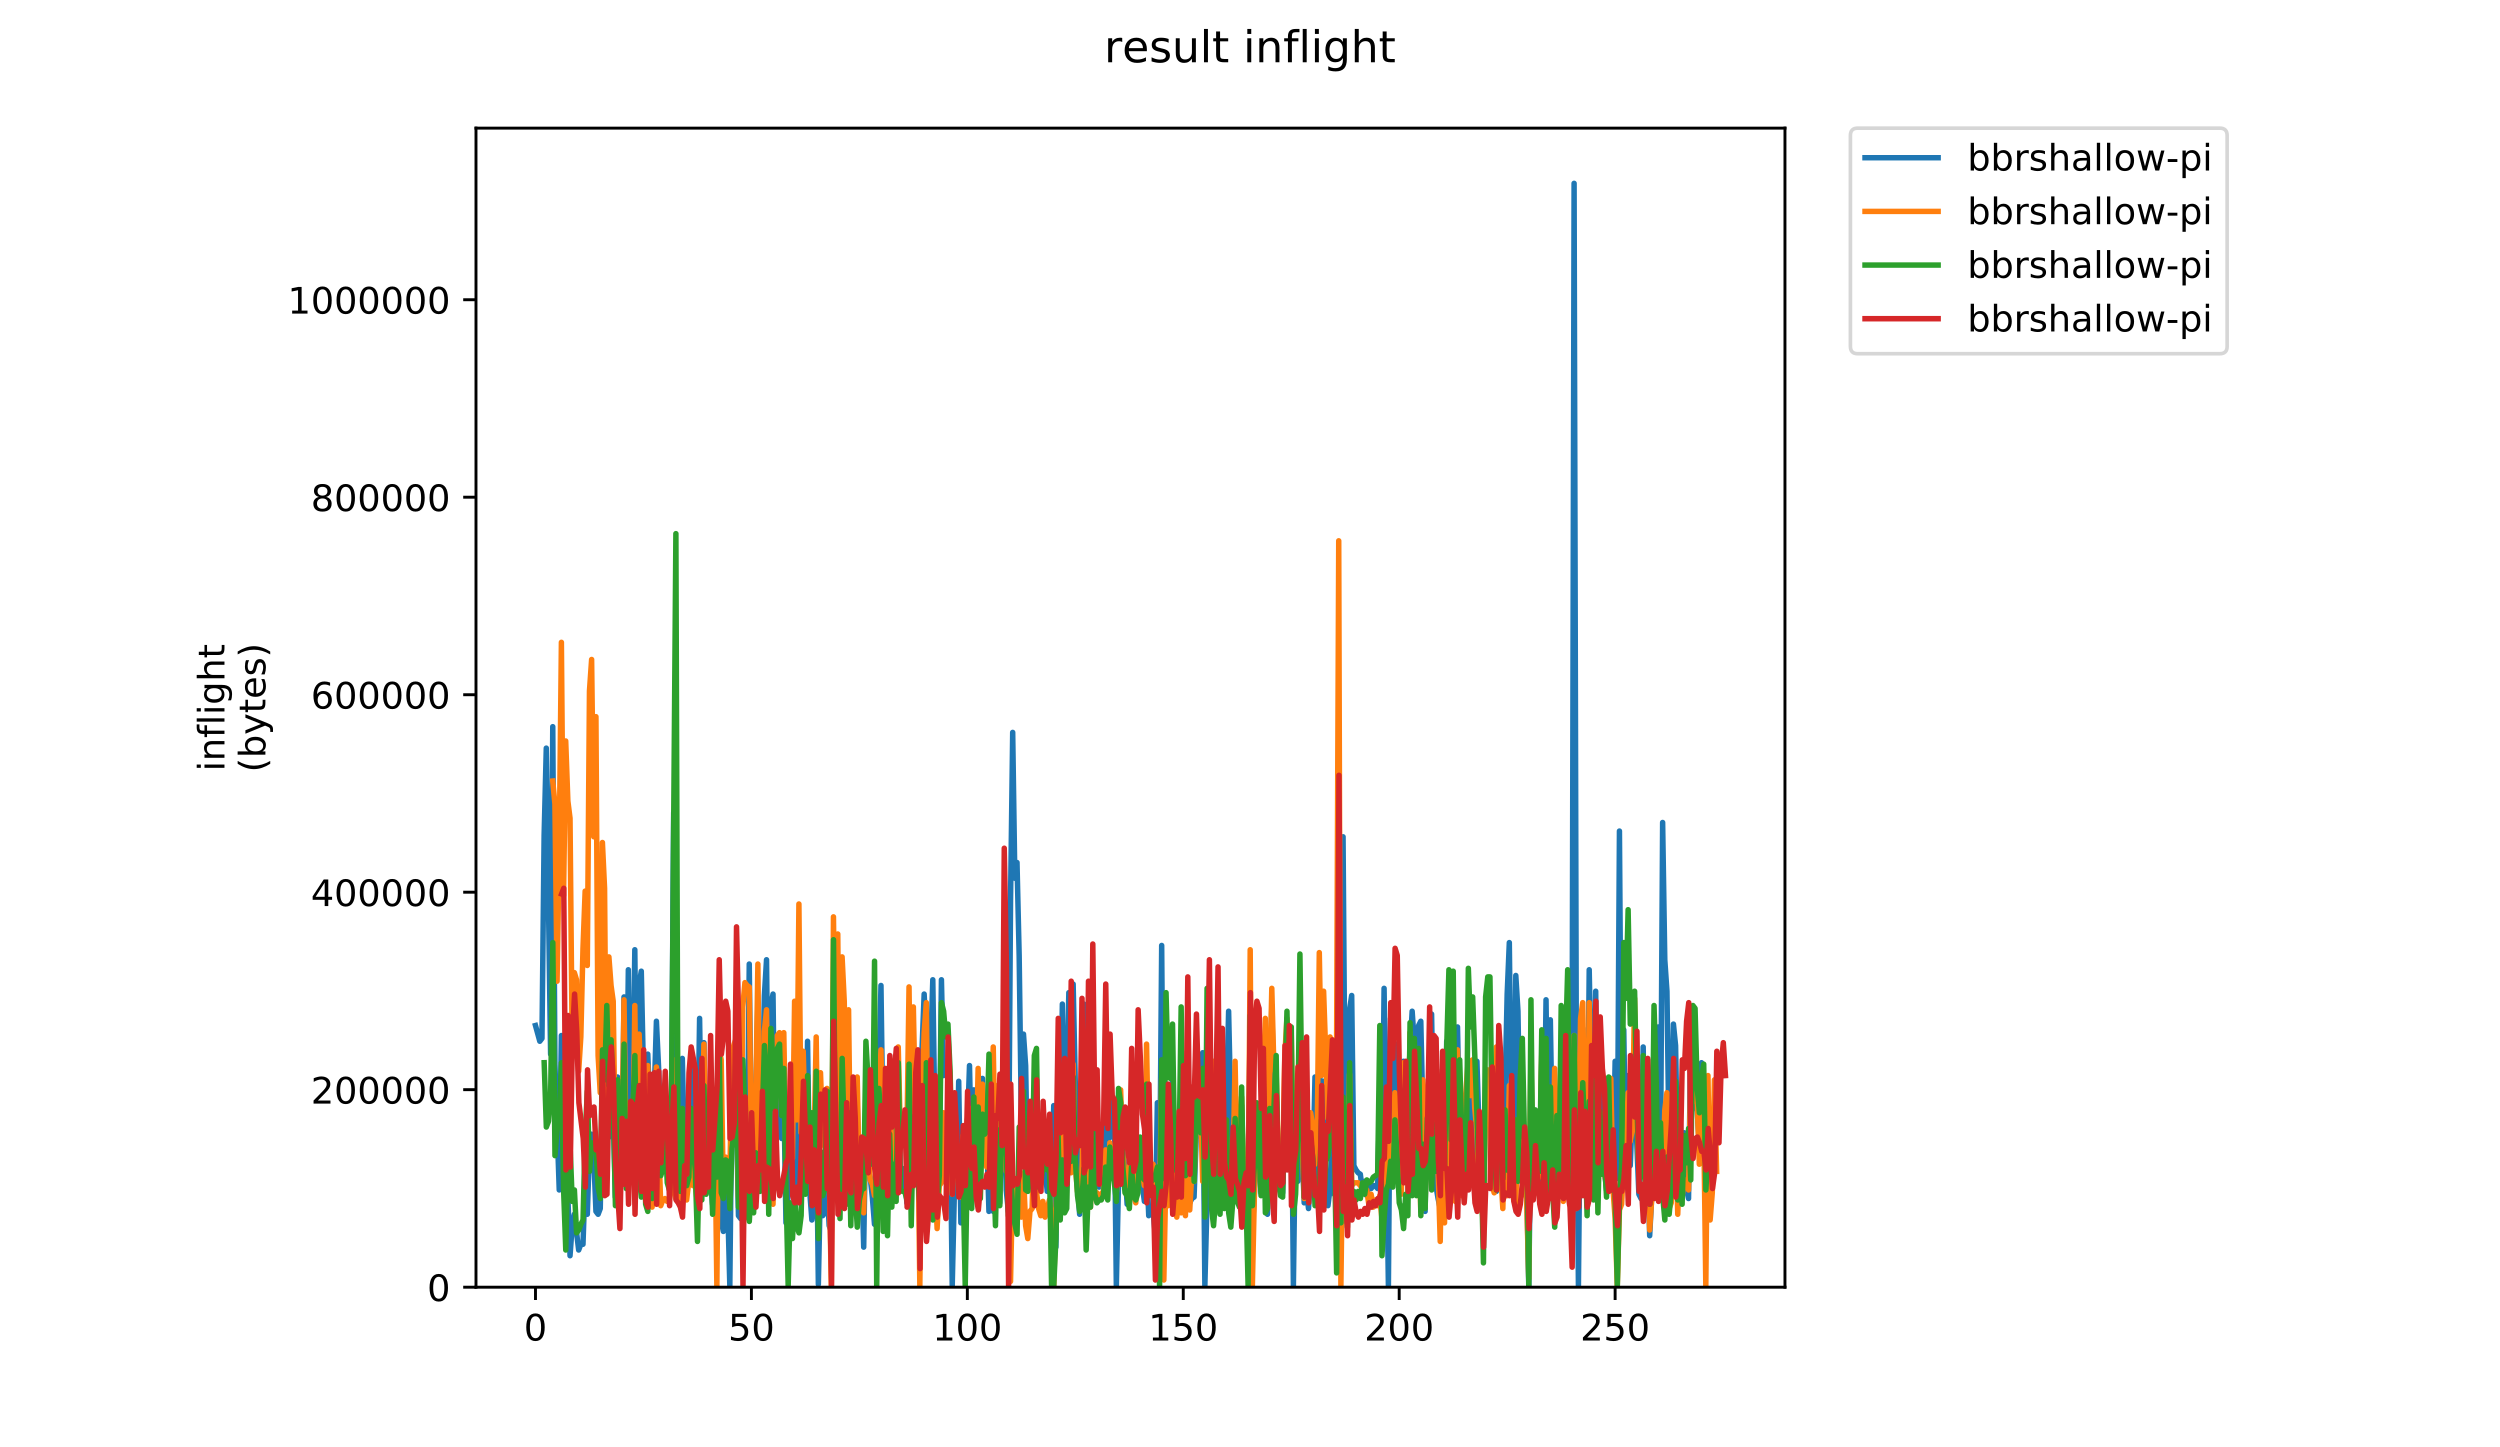 <?xml version="1.0" encoding="utf-8" standalone="no"?>
<!DOCTYPE svg PUBLIC "-//W3C//DTD SVG 1.1//EN"
  "http://www.w3.org/Graphics/SVG/1.1/DTD/svg11.dtd">
<!-- Created with matplotlib (https://matplotlib.org/) -->
<svg height="396pt" version="1.1" viewBox="0 0 684 396" width="684pt" xmlns="http://www.w3.org/2000/svg" xmlns:xlink="http://www.w3.org/1999/xlink">
 <defs>
  <style type="text/css">
*{stroke-linecap:butt;stroke-linejoin:round;}
  </style>
 </defs>
 <g id="figure_1">
  <g id="patch_1">
   <path d="M 0 396 
L 684 396 
L 684 0 
L 0 0 
z
" style="fill:#ffffff;"/>
  </g>
  <g id="axes_1">
   <g id="patch_2">
    <path d="M 130.23 352.174 
L 488.365 352.174 
L 488.365 35.062 
L 130.23 35.062 
z
" style="fill:#ffffff;"/>
   </g>
   <g id="matplotlib.axis_1">
    <g id="xtick_1">
     <g id="line2d_1">
      <defs>
       <path d="M 0 0 
L 0 3.5 
" id="mb9135dd34b" style="stroke:#000000;stroke-width:0.8;"/>
      </defs>
      <g>
       <use style="stroke:#000000;stroke-width:0.8;" x="146.509" xlink:href="#mb9135dd34b" y="352.174"/>
      </g>
     </g>
     <g id="text_1">
      <!-- 0 -->
      <defs>
       <path d="M 31.781 66.406 
Q 24.172 66.406 20.328 58.906 
Q 16.5 51.422 16.5 36.375 
Q 16.5 21.391 20.328 13.891 
Q 24.172 6.391 31.781 6.391 
Q 39.453 6.391 43.281 13.891 
Q 47.125 21.391 47.125 36.375 
Q 47.125 51.422 43.281 58.906 
Q 39.453 66.406 31.781 66.406 
z
M 31.781 74.219 
Q 44.047 74.219 50.516 64.516 
Q 56.984 54.828 56.984 36.375 
Q 56.984 17.969 50.516 8.266 
Q 44.047 -1.422 31.781 -1.422 
Q 19.531 -1.422 13.062 8.266 
Q 6.594 17.969 6.594 36.375 
Q 6.594 54.828 13.062 64.516 
Q 19.531 74.219 31.781 74.219 
z
" id="DejaVuSans-48"/>
      </defs>
      <g transform="translate(143.328 366.773)scale(0.1 -0.1)">
       <use xlink:href="#DejaVuSans-48"/>
      </g>
     </g>
    </g>
    <g id="xtick_2">
     <g id="line2d_2">
      <g>
       <use style="stroke:#000000;stroke-width:0.8;" x="205.587" xlink:href="#mb9135dd34b" y="352.174"/>
      </g>
     </g>
     <g id="text_2">
      <!-- 50 -->
      <defs>
       <path d="M 10.797 72.906 
L 49.516 72.906 
L 49.516 64.594 
L 19.828 64.594 
L 19.828 46.734 
Q 21.969 47.469 24.109 47.828 
Q 26.266 48.188 28.422 48.188 
Q 40.625 48.188 47.75 41.5 
Q 54.891 34.812 54.891 23.391 
Q 54.891 11.625 47.562 5.094 
Q 40.234 -1.422 26.906 -1.422 
Q 22.312 -1.422 17.547 -0.641 
Q 12.797 0.141 7.719 1.703 
L 7.719 11.625 
Q 12.109 9.234 16.797 8.062 
Q 21.484 6.891 26.703 6.891 
Q 35.156 6.891 40.078 11.328 
Q 45.016 15.766 45.016 23.391 
Q 45.016 31 40.078 35.438 
Q 35.156 39.891 26.703 39.891 
Q 22.75 39.891 18.812 39.016 
Q 14.891 38.141 10.797 36.281 
z
" id="DejaVuSans-53"/>
      </defs>
      <g transform="translate(199.224 366.773)scale(0.1 -0.1)">
       <use xlink:href="#DejaVuSans-53"/>
       <use x="63.623" xlink:href="#DejaVuSans-48"/>
      </g>
     </g>
    </g>
    <g id="xtick_3">
     <g id="line2d_3">
      <g>
       <use style="stroke:#000000;stroke-width:0.8;" x="264.665" xlink:href="#mb9135dd34b" y="352.174"/>
      </g>
     </g>
     <g id="text_3">
      <!-- 100 -->
      <defs>
       <path d="M 12.406 8.297 
L 28.516 8.297 
L 28.516 63.922 
L 10.984 60.406 
L 10.984 69.391 
L 28.422 72.906 
L 38.281 72.906 
L 38.281 8.297 
L 54.391 8.297 
L 54.391 0 
L 12.406 0 
z
" id="DejaVuSans-49"/>
      </defs>
      <g transform="translate(255.121 366.773)scale(0.1 -0.1)">
       <use xlink:href="#DejaVuSans-49"/>
       <use x="63.623" xlink:href="#DejaVuSans-48"/>
       <use x="127.246" xlink:href="#DejaVuSans-48"/>
      </g>
     </g>
    </g>
    <g id="xtick_4">
     <g id="line2d_4">
      <g>
       <use style="stroke:#000000;stroke-width:0.8;" x="323.742" xlink:href="#mb9135dd34b" y="352.174"/>
      </g>
     </g>
     <g id="text_4">
      <!-- 150 -->
      <g transform="translate(314.198 366.773)scale(0.1 -0.1)">
       <use xlink:href="#DejaVuSans-49"/>
       <use x="63.623" xlink:href="#DejaVuSans-53"/>
       <use x="127.246" xlink:href="#DejaVuSans-48"/>
      </g>
     </g>
    </g>
    <g id="xtick_5">
     <g id="line2d_5">
      <g>
       <use style="stroke:#000000;stroke-width:0.8;" x="382.82" xlink:href="#mb9135dd34b" y="352.174"/>
      </g>
     </g>
     <g id="text_5">
      <!-- 200 -->
      <defs>
       <path d="M 19.188 8.297 
L 53.609 8.297 
L 53.609 0 
L 7.328 0 
L 7.328 8.297 
Q 12.938 14.109 22.625 23.891 
Q 32.328 33.688 34.812 36.531 
Q 39.547 41.844 41.422 45.531 
Q 43.312 49.219 43.312 52.781 
Q 43.312 58.594 39.234 62.25 
Q 35.156 65.922 28.609 65.922 
Q 23.969 65.922 18.812 64.312 
Q 13.672 62.703 7.812 59.422 
L 7.812 69.391 
Q 13.766 71.781 18.938 73 
Q 24.125 74.219 28.422 74.219 
Q 39.75 74.219 46.484 68.547 
Q 53.219 62.891 53.219 53.422 
Q 53.219 48.922 51.531 44.891 
Q 49.859 40.875 45.406 35.406 
Q 44.188 33.984 37.641 27.219 
Q 31.109 20.453 19.188 8.297 
z
" id="DejaVuSans-50"/>
      </defs>
      <g transform="translate(373.276 366.773)scale(0.1 -0.1)">
       <use xlink:href="#DejaVuSans-50"/>
       <use x="63.623" xlink:href="#DejaVuSans-48"/>
       <use x="127.246" xlink:href="#DejaVuSans-48"/>
      </g>
     </g>
    </g>
    <g id="xtick_6">
     <g id="line2d_6">
      <g>
       <use style="stroke:#000000;stroke-width:0.8;" x="441.898" xlink:href="#mb9135dd34b" y="352.174"/>
      </g>
     </g>
     <g id="text_6">
      <!-- 250 -->
      <g transform="translate(432.354 366.773)scale(0.1 -0.1)">
       <use xlink:href="#DejaVuSans-50"/>
       <use x="63.623" xlink:href="#DejaVuSans-53"/>
       <use x="127.246" xlink:href="#DejaVuSans-48"/>
      </g>
     </g>
    </g>
   </g>
   <g id="matplotlib.axis_2">
    <g id="ytick_1">
     <g id="line2d_7">
      <defs>
       <path d="M 0 0 
L -3.5 0 
" id="m72fcefeb0b" style="stroke:#000000;stroke-width:0.8;"/>
      </defs>
      <g>
       <use style="stroke:#000000;stroke-width:0.8;" x="130.23" xlink:href="#m72fcefeb0b" y="352.174"/>
      </g>
     </g>
     <g id="text_7">
      <!-- 0 -->
      <g transform="translate(116.868 355.973)scale(0.1 -0.1)">
       <use xlink:href="#DejaVuSans-48"/>
      </g>
     </g>
    </g>
    <g id="ytick_2">
     <g id="line2d_8">
      <g>
       <use style="stroke:#000000;stroke-width:0.8;" x="130.23" xlink:href="#m72fcefeb0b" y="298.14"/>
      </g>
     </g>
     <g id="text_8">
      <!-- 200000 -->
      <g transform="translate(85.055 301.939)scale(0.1 -0.1)">
       <use xlink:href="#DejaVuSans-50"/>
       <use x="63.623" xlink:href="#DejaVuSans-48"/>
       <use x="127.246" xlink:href="#DejaVuSans-48"/>
       <use x="190.869" xlink:href="#DejaVuSans-48"/>
       <use x="254.492" xlink:href="#DejaVuSans-48"/>
       <use x="318.115" xlink:href="#DejaVuSans-48"/>
      </g>
     </g>
    </g>
    <g id="ytick_3">
     <g id="line2d_9">
      <g>
       <use style="stroke:#000000;stroke-width:0.8;" x="130.23" xlink:href="#m72fcefeb0b" y="244.106"/>
      </g>
     </g>
     <g id="text_9">
      <!-- 400000 -->
      <defs>
       <path d="M 37.797 64.312 
L 12.891 25.391 
L 37.797 25.391 
z
M 35.203 72.906 
L 47.609 72.906 
L 47.609 25.391 
L 58.016 25.391 
L 58.016 17.188 
L 47.609 17.188 
L 47.609 0 
L 37.797 0 
L 37.797 17.188 
L 4.891 17.188 
L 4.891 26.703 
z
" id="DejaVuSans-52"/>
      </defs>
      <g transform="translate(85.055 247.905)scale(0.1 -0.1)">
       <use xlink:href="#DejaVuSans-52"/>
       <use x="63.623" xlink:href="#DejaVuSans-48"/>
       <use x="127.246" xlink:href="#DejaVuSans-48"/>
       <use x="190.869" xlink:href="#DejaVuSans-48"/>
       <use x="254.492" xlink:href="#DejaVuSans-48"/>
       <use x="318.115" xlink:href="#DejaVuSans-48"/>
      </g>
     </g>
    </g>
    <g id="ytick_4">
     <g id="line2d_10">
      <g>
       <use style="stroke:#000000;stroke-width:0.8;" x="130.23" xlink:href="#m72fcefeb0b" y="190.072"/>
      </g>
     </g>
     <g id="text_10">
      <!-- 600000 -->
      <defs>
       <path d="M 33.016 40.375 
Q 26.375 40.375 22.484 35.828 
Q 18.609 31.297 18.609 23.391 
Q 18.609 15.531 22.484 10.953 
Q 26.375 6.391 33.016 6.391 
Q 39.656 6.391 43.531 10.953 
Q 47.406 15.531 47.406 23.391 
Q 47.406 31.297 43.531 35.828 
Q 39.656 40.375 33.016 40.375 
z
M 52.594 71.297 
L 52.594 62.312 
Q 48.875 64.062 45.094 64.984 
Q 41.312 65.922 37.594 65.922 
Q 27.828 65.922 22.672 59.328 
Q 17.531 52.734 16.797 39.406 
Q 19.672 43.656 24.016 45.922 
Q 28.375 48.188 33.594 48.188 
Q 44.578 48.188 50.953 41.516 
Q 57.328 34.859 57.328 23.391 
Q 57.328 12.156 50.688 5.359 
Q 44.047 -1.422 33.016 -1.422 
Q 20.359 -1.422 13.672 8.266 
Q 6.984 17.969 6.984 36.375 
Q 6.984 53.656 15.188 63.938 
Q 23.391 74.219 37.203 74.219 
Q 40.922 74.219 44.703 73.484 
Q 48.484 72.75 52.594 71.297 
z
" id="DejaVuSans-54"/>
      </defs>
      <g transform="translate(85.055 193.871)scale(0.1 -0.1)">
       <use xlink:href="#DejaVuSans-54"/>
       <use x="63.623" xlink:href="#DejaVuSans-48"/>
       <use x="127.246" xlink:href="#DejaVuSans-48"/>
       <use x="190.869" xlink:href="#DejaVuSans-48"/>
       <use x="254.492" xlink:href="#DejaVuSans-48"/>
       <use x="318.115" xlink:href="#DejaVuSans-48"/>
      </g>
     </g>
    </g>
    <g id="ytick_5">
     <g id="line2d_11">
      <g>
       <use style="stroke:#000000;stroke-width:0.8;" x="130.23" xlink:href="#m72fcefeb0b" y="136.038"/>
      </g>
     </g>
     <g id="text_11">
      <!-- 800000 -->
      <defs>
       <path d="M 31.781 34.625 
Q 24.75 34.625 20.719 30.859 
Q 16.703 27.094 16.703 20.516 
Q 16.703 13.922 20.719 10.156 
Q 24.75 6.391 31.781 6.391 
Q 38.812 6.391 42.859 10.172 
Q 46.922 13.969 46.922 20.516 
Q 46.922 27.094 42.891 30.859 
Q 38.875 34.625 31.781 34.625 
z
M 21.922 38.812 
Q 15.578 40.375 12.031 44.719 
Q 8.5 49.078 8.5 55.328 
Q 8.5 64.062 14.719 69.141 
Q 20.953 74.219 31.781 74.219 
Q 42.672 74.219 48.875 69.141 
Q 55.078 64.062 55.078 55.328 
Q 55.078 49.078 51.531 44.719 
Q 48 40.375 41.703 38.812 
Q 48.828 37.156 52.797 32.312 
Q 56.781 27.484 56.781 20.516 
Q 56.781 9.906 50.312 4.234 
Q 43.844 -1.422 31.781 -1.422 
Q 19.734 -1.422 13.25 4.234 
Q 6.781 9.906 6.781 20.516 
Q 6.781 27.484 10.781 32.312 
Q 14.797 37.156 21.922 38.812 
z
M 18.312 54.391 
Q 18.312 48.734 21.844 45.562 
Q 25.391 42.391 31.781 42.391 
Q 38.141 42.391 41.719 45.562 
Q 45.312 48.734 45.312 54.391 
Q 45.312 60.062 41.719 63.234 
Q 38.141 66.406 31.781 66.406 
Q 25.391 66.406 21.844 63.234 
Q 18.312 60.062 18.312 54.391 
z
" id="DejaVuSans-56"/>
      </defs>
      <g transform="translate(85.055 139.837)scale(0.1 -0.1)">
       <use xlink:href="#DejaVuSans-56"/>
       <use x="63.623" xlink:href="#DejaVuSans-48"/>
       <use x="127.246" xlink:href="#DejaVuSans-48"/>
       <use x="190.869" xlink:href="#DejaVuSans-48"/>
       <use x="254.492" xlink:href="#DejaVuSans-48"/>
       <use x="318.115" xlink:href="#DejaVuSans-48"/>
      </g>
     </g>
    </g>
    <g id="ytick_6">
     <g id="line2d_12">
      <g>
       <use style="stroke:#000000;stroke-width:0.8;" x="130.23" xlink:href="#m72fcefeb0b" y="82.004"/>
      </g>
     </g>
     <g id="text_12">
      <!-- 1000000 -->
      <g transform="translate(78.693 85.803)scale(0.1 -0.1)">
       <use xlink:href="#DejaVuSans-49"/>
       <use x="63.623" xlink:href="#DejaVuSans-48"/>
       <use x="127.246" xlink:href="#DejaVuSans-48"/>
       <use x="190.869" xlink:href="#DejaVuSans-48"/>
       <use x="254.492" xlink:href="#DejaVuSans-48"/>
       <use x="318.115" xlink:href="#DejaVuSans-48"/>
       <use x="381.738" xlink:href="#DejaVuSans-48"/>
      </g>
     </g>
    </g>
    <g id="text_13">
     <!-- inflight -->
     <defs>
      <path d="M 9.422 54.688 
L 18.406 54.688 
L 18.406 0 
L 9.422 0 
z
M 9.422 75.984 
L 18.406 75.984 
L 18.406 64.594 
L 9.422 64.594 
z
" id="DejaVuSans-105"/>
      <path d="M 54.891 33.016 
L 54.891 0 
L 45.906 0 
L 45.906 32.719 
Q 45.906 40.484 42.875 44.328 
Q 39.844 48.188 33.797 48.188 
Q 26.516 48.188 22.312 43.547 
Q 18.109 38.922 18.109 30.906 
L 18.109 0 
L 9.078 0 
L 9.078 54.688 
L 18.109 54.688 
L 18.109 46.188 
Q 21.344 51.125 25.703 53.562 
Q 30.078 56 35.797 56 
Q 45.219 56 50.047 50.172 
Q 54.891 44.344 54.891 33.016 
z
" id="DejaVuSans-110"/>
      <path d="M 37.109 75.984 
L 37.109 68.5 
L 28.516 68.5 
Q 23.688 68.5 21.797 66.547 
Q 19.922 64.594 19.922 59.516 
L 19.922 54.688 
L 34.719 54.688 
L 34.719 47.703 
L 19.922 47.703 
L 19.922 0 
L 10.891 0 
L 10.891 47.703 
L 2.297 47.703 
L 2.297 54.688 
L 10.891 54.688 
L 10.891 58.5 
Q 10.891 67.625 15.141 71.797 
Q 19.391 75.984 28.609 75.984 
z
" id="DejaVuSans-102"/>
      <path d="M 9.422 75.984 
L 18.406 75.984 
L 18.406 0 
L 9.422 0 
z
" id="DejaVuSans-108"/>
      <path d="M 45.406 27.984 
Q 45.406 37.75 41.375 43.109 
Q 37.359 48.484 30.078 48.484 
Q 22.859 48.484 18.828 43.109 
Q 14.797 37.75 14.797 27.984 
Q 14.797 18.266 18.828 12.891 
Q 22.859 7.516 30.078 7.516 
Q 37.359 7.516 41.375 12.891 
Q 45.406 18.266 45.406 27.984 
z
M 54.391 6.781 
Q 54.391 -7.172 48.188 -13.984 
Q 42 -20.797 29.203 -20.797 
Q 24.469 -20.797 20.266 -20.094 
Q 16.062 -19.391 12.109 -17.922 
L 12.109 -9.188 
Q 16.062 -11.328 19.922 -12.344 
Q 23.781 -13.375 27.781 -13.375 
Q 36.625 -13.375 41.016 -8.766 
Q 45.406 -4.156 45.406 5.172 
L 45.406 9.625 
Q 42.625 4.781 38.281 2.391 
Q 33.938 0 27.875 0 
Q 17.828 0 11.672 7.656 
Q 5.516 15.328 5.516 27.984 
Q 5.516 40.672 11.672 48.328 
Q 17.828 56 27.875 56 
Q 33.938 56 38.281 53.609 
Q 42.625 51.219 45.406 46.391 
L 45.406 54.688 
L 54.391 54.688 
z
" id="DejaVuSans-103"/>
      <path d="M 54.891 33.016 
L 54.891 0 
L 45.906 0 
L 45.906 32.719 
Q 45.906 40.484 42.875 44.328 
Q 39.844 48.188 33.797 48.188 
Q 26.516 48.188 22.312 43.547 
Q 18.109 38.922 18.109 30.906 
L 18.109 0 
L 9.078 0 
L 9.078 75.984 
L 18.109 75.984 
L 18.109 46.188 
Q 21.344 51.125 25.703 53.562 
Q 30.078 56 35.797 56 
Q 45.219 56 50.047 50.172 
Q 54.891 44.344 54.891 33.016 
z
" id="DejaVuSans-104"/>
      <path d="M 18.312 70.219 
L 18.312 54.688 
L 36.812 54.688 
L 36.812 47.703 
L 18.312 47.703 
L 18.312 18.016 
Q 18.312 11.328 20.141 9.422 
Q 21.969 7.516 27.594 7.516 
L 36.812 7.516 
L 36.812 0 
L 27.594 0 
Q 17.188 0 13.234 3.875 
Q 9.281 7.766 9.281 18.016 
L 9.281 47.703 
L 2.688 47.703 
L 2.688 54.688 
L 9.281 54.688 
L 9.281 70.219 
z
" id="DejaVuSans-116"/>
     </defs>
     <g transform="translate(61.415 211.018)rotate(-90)scale(0.1 -0.1)">
      <use xlink:href="#DejaVuSans-105"/>
      <use x="27.783" xlink:href="#DejaVuSans-110"/>
      <use x="91.162" xlink:href="#DejaVuSans-102"/>
      <use x="126.367" xlink:href="#DejaVuSans-108"/>
      <use x="154.15" xlink:href="#DejaVuSans-105"/>
      <use x="181.934" xlink:href="#DejaVuSans-103"/>
      <use x="245.41" xlink:href="#DejaVuSans-104"/>
      <use x="308.789" xlink:href="#DejaVuSans-116"/>
     </g>
     <!-- (bytes) -->
     <defs>
      <path d="M 31 75.875 
Q 24.469 64.656 21.281 53.656 
Q 18.109 42.672 18.109 31.391 
Q 18.109 20.125 21.312 9.062 
Q 24.516 -2 31 -13.188 
L 23.188 -13.188 
Q 15.875 -1.703 12.234 9.375 
Q 8.594 20.453 8.594 31.391 
Q 8.594 42.281 12.203 53.312 
Q 15.828 64.359 23.188 75.875 
z
" id="DejaVuSans-40"/>
      <path d="M 48.688 27.297 
Q 48.688 37.203 44.609 42.844 
Q 40.531 48.484 33.406 48.484 
Q 26.266 48.484 22.188 42.844 
Q 18.109 37.203 18.109 27.297 
Q 18.109 17.391 22.188 11.75 
Q 26.266 6.109 33.406 6.109 
Q 40.531 6.109 44.609 11.75 
Q 48.688 17.391 48.688 27.297 
z
M 18.109 46.391 
Q 20.953 51.266 25.266 53.625 
Q 29.594 56 35.594 56 
Q 45.562 56 51.781 48.094 
Q 58.016 40.188 58.016 27.297 
Q 58.016 14.406 51.781 6.484 
Q 45.562 -1.422 35.594 -1.422 
Q 29.594 -1.422 25.266 0.953 
Q 20.953 3.328 18.109 8.203 
L 18.109 0 
L 9.078 0 
L 9.078 75.984 
L 18.109 75.984 
z
" id="DejaVuSans-98"/>
      <path d="M 32.172 -5.078 
Q 28.375 -14.844 24.75 -17.812 
Q 21.141 -20.797 15.094 -20.797 
L 7.906 -20.797 
L 7.906 -13.281 
L 13.188 -13.281 
Q 16.891 -13.281 18.938 -11.516 
Q 21 -9.766 23.484 -3.219 
L 25.094 0.875 
L 2.984 54.688 
L 12.5 54.688 
L 29.594 11.922 
L 46.688 54.688 
L 56.203 54.688 
z
" id="DejaVuSans-121"/>
      <path d="M 56.203 29.594 
L 56.203 25.203 
L 14.891 25.203 
Q 15.484 15.922 20.484 11.062 
Q 25.484 6.203 34.422 6.203 
Q 39.594 6.203 44.453 7.469 
Q 49.312 8.734 54.109 11.281 
L 54.109 2.781 
Q 49.266 0.734 44.188 -0.344 
Q 39.109 -1.422 33.891 -1.422 
Q 20.797 -1.422 13.156 6.188 
Q 5.516 13.812 5.516 26.812 
Q 5.516 40.234 12.766 48.109 
Q 20.016 56 32.328 56 
Q 43.359 56 49.781 48.891 
Q 56.203 41.797 56.203 29.594 
z
M 47.219 32.234 
Q 47.125 39.594 43.094 43.984 
Q 39.062 48.391 32.422 48.391 
Q 24.906 48.391 20.391 44.141 
Q 15.875 39.891 15.188 32.172 
z
" id="DejaVuSans-101"/>
      <path d="M 44.281 53.078 
L 44.281 44.578 
Q 40.484 46.531 36.375 47.5 
Q 32.281 48.484 27.875 48.484 
Q 21.188 48.484 17.844 46.438 
Q 14.5 44.391 14.5 40.281 
Q 14.5 37.156 16.891 35.375 
Q 19.281 33.594 26.516 31.984 
L 29.594 31.297 
Q 39.156 29.25 43.188 25.516 
Q 47.219 21.781 47.219 15.094 
Q 47.219 7.469 41.188 3.016 
Q 35.156 -1.422 24.609 -1.422 
Q 20.219 -1.422 15.453 -0.562 
Q 10.688 0.297 5.422 2 
L 5.422 11.281 
Q 10.406 8.688 15.234 7.391 
Q 20.062 6.109 24.812 6.109 
Q 31.156 6.109 34.562 8.281 
Q 37.984 10.453 37.984 14.406 
Q 37.984 18.062 35.516 20.016 
Q 33.062 21.969 24.703 23.781 
L 21.578 24.516 
Q 13.234 26.266 9.516 29.906 
Q 5.812 33.547 5.812 39.891 
Q 5.812 47.609 11.281 51.797 
Q 16.75 56 26.812 56 
Q 31.781 56 36.172 55.266 
Q 40.578 54.547 44.281 53.078 
z
" id="DejaVuSans-115"/>
      <path d="M 8.016 75.875 
L 15.828 75.875 
Q 23.141 64.359 26.781 53.312 
Q 30.422 42.281 30.422 31.391 
Q 30.422 20.453 26.781 9.375 
Q 23.141 -1.703 15.828 -13.188 
L 8.016 -13.188 
Q 14.5 -2 17.703 9.062 
Q 20.906 20.125 20.906 31.391 
Q 20.906 42.672 17.703 53.656 
Q 14.5 64.656 8.016 75.875 
z
" id="DejaVuSans-41"/>
     </defs>
     <g transform="translate(72.613 211.295)rotate(-90)scale(0.1 -0.1)">
      <use xlink:href="#DejaVuSans-40"/>
      <use x="39.014" xlink:href="#DejaVuSans-98"/>
      <use x="102.49" xlink:href="#DejaVuSans-121"/>
      <use x="161.67" xlink:href="#DejaVuSans-116"/>
      <use x="200.879" xlink:href="#DejaVuSans-101"/>
      <use x="262.402" xlink:href="#DejaVuSans-115"/>
      <use x="314.502" xlink:href="#DejaVuSans-41"/>
     </g>
    </g>
   </g>
   <g id="line2d_13">
    <path clip-path="url(#p153f69ab0c)" d="M 146.509 280.583 
L 147.691 284.887 
L 148.281 284.104 
L 148.872 228.553 
L 149.463 204.689 
L 150.644 288.408 
L 151.235 198.821 
L 151.826 291.146 
L 153.008 325.572 
L 153.598 283.322 
L 154.189 313.054 
L 154.78 325.572 
L 155.371 327.528 
L 155.961 343.568 
L 156.552 335.352 
L 157.143 332.223 
L 158.325 342.003 
L 158.915 340.438 
L 159.506 340.438 
L 160.097 323.225 
L 160.688 332.223 
L 161.278 314.227 
L 161.869 310.315 
L 162.46 316.966 
L 163.051 331.44 
L 163.642 332.223 
L 164.232 330.658 
L 164.823 297.405 
L 165.414 291.928 
L 166.005 304.447 
L 166.595 311.098 
L 167.186 295.449 
L 167.777 304.056 
L 168.368 327.528 
L 168.959 294.667 
L 169.549 325.963 
L 170.14 322.051 
L 170.731 272.759 
L 171.322 313.836 
L 171.912 265.326 
L 172.503 314.618 
L 173.094 304.056 
L 173.685 259.85 
L 174.276 316.183 
L 174.866 269.238 
L 175.457 265.718 
L 176.048 293.493 
L 176.639 291.537 
L 177.229 288.408 
L 178.411 318.53 
L 179.593 279.41 
L 180.183 291.928 
L 180.774 309.924 
L 181.365 318.922 
L 181.956 301.317 
L 182.546 315.01 
L 183.137 325.181 
L 183.728 302.491 
L 184.319 222.294 
L 184.91 309.141 
L 185.5 311.489 
L 186.091 314.618 
L 186.682 289.581 
L 187.273 315.792 
L 187.863 316.183 
L 188.454 314.227 
L 189.045 288.408 
L 189.636 307.577 
L 190.817 318.53 
L 191.408 278.627 
L 191.999 317.357 
L 192.59 285.278 
L 193.18 323.616 
L 193.771 311.098 
L 194.362 322.051 
L 194.953 329.484 
L 195.544 310.706 
L 196.134 324.399 
L 196.725 303.273 
L 197.316 334.179 
L 197.907 336.917 
L 198.497 326.746 
L 199.088 329.484 
L 199.679 351.783 
L 200.27 294.667 
L 200.861 300.926 
L 201.451 302.1 
L 202.042 332.614 
L 202.633 333.396 
L 203.224 293.884 
L 203.814 302.882 
L 204.405 321.66 
L 204.996 263.762 
L 205.587 317.357 
L 206.178 326.355 
L 207.359 274.324 
L 207.95 318.139 
L 208.541 300.535 
L 209.131 272.368 
L 209.722 262.588 
L 210.313 317.357 
L 210.904 275.107 
L 211.495 271.977 
L 212.085 320.095 
L 212.676 291.928 
L 213.267 306.794 
L 213.858 311.489 
L 214.448 298.97 
L 215.039 334.57 
L 215.63 326.746 
L 216.221 305.621 
L 216.812 297.014 
L 217.402 295.058 
L 217.993 326.355 
L 218.584 284.104 
L 219.175 324.399 
L 219.765 304.838 
L 220.356 325.572 
L 220.947 284.887 
L 221.538 325.963 
L 222.129 333.787 
L 222.719 329.093 
L 223.31 302.491 
L 223.901 351.392 
L 224.492 322.834 
L 225.082 332.614 
L 225.673 331.831 
L 226.264 324.007 
L 226.855 335.352 
L 227.446 336.917 
L 228.036 294.667 
L 228.627 320.095 
L 229.218 307.968 
L 229.809 327.919 
L 230.399 299.753 
L 230.99 329.093 
L 231.581 324.007 
L 232.172 324.79 
L 232.763 328.311 
L 233.353 316.574 
L 233.944 322.051 
L 234.535 302.1 
L 235.126 322.834 
L 235.716 319.704 
L 236.307 341.22 
L 236.898 304.838 
L 237.489 320.095 
L 238.08 322.051 
L 238.67 327.528 
L 239.261 334.961 
L 240.443 295.84 
L 241.033 269.63 
L 241.624 312.662 
L 242.215 297.014 
L 242.806 320.095 
L 243.397 301.317 
L 243.987 321.66 
L 244.578 306.012 
L 245.169 324.399 
L 245.76 304.838 
L 246.35 321.269 
L 246.941 319.704 
L 247.532 321.66 
L 248.123 329.093 
L 248.714 290.755 
L 249.304 294.276 
L 249.895 308.75 
L 250.486 312.662 
L 251.667 327.137 
L 252.258 287.234 
L 252.849 271.977 
L 253.44 284.104 
L 254.031 329.093 
L 254.621 286.843 
L 255.212 268.065 
L 255.803 307.968 
L 256.394 324.79 
L 256.984 315.792 
L 257.575 268.065 
L 258.166 294.276 
L 258.757 291.146 
L 259.348 293.493 
L 259.938 306.012 
L 260.529 351.783 
L 261.12 325.963 
L 261.711 324.79 
L 262.301 295.84 
L 262.892 334.57 
L 263.483 324.007 
L 264.074 315.792 
L 264.665 309.141 
L 265.255 291.537 
L 265.846 319.704 
L 266.437 298.188 
L 267.028 324.007 
L 267.618 302.491 
L 268.209 320.486 
L 268.8 295.058 
L 269.391 313.836 
L 269.981 311.489 
L 270.572 331.44 
L 271.163 320.486 
L 271.754 331.44 
L 272.345 324.79 
L 272.935 304.838 
L 273.526 329.093 
L 274.117 303.665 
L 274.708 299.753 
L 275.298 325.572 
L 275.889 331.44 
L 276.48 246.549 
L 277.071 200.386 
L 277.662 240.289 
L 278.252 235.986 
L 278.843 261.414 
L 279.434 305.621 
L 280.025 282.931 
L 280.615 291.537 
L 281.206 325.572 
L 281.797 318.139 
L 282.388 319.704 
L 282.979 298.579 
L 283.569 309.924 
L 284.16 318.922 
L 284.751 323.225 
L 285.342 317.748 
L 285.932 320.095 
L 286.523 325.963 
L 287.114 322.834 
L 287.705 325.963 
L 288.296 302.491 
L 288.886 341.22 
L 289.477 301.709 
L 290.068 313.054 
L 290.659 274.715 
L 291.249 318.139 
L 291.84 300.144 
L 292.431 271.586 
L 293.022 307.185 
L 293.613 269.238 
L 294.794 324.007 
L 295.385 332.223 
L 295.976 317.357 
L 296.566 274.715 
L 297.748 319.313 
L 298.339 327.137 
L 298.93 302.1 
L 299.52 320.878 
L 300.111 322.051 
L 300.702 324.79 
L 301.293 318.922 
L 302.474 306.012 
L 303.065 316.183 
L 303.656 298.97 
L 304.247 311.098 
L 304.837 300.926 
L 305.428 351.783 
L 306.019 323.616 
L 306.61 307.185 
L 307.2 314.618 
L 307.791 320.095 
L 308.382 329.484 
L 308.973 326.746 
L 309.564 309.533 
L 310.154 327.528 
L 310.745 326.355 
L 311.336 315.792 
L 311.927 318.922 
L 312.517 324.399 
L 313.108 328.702 
L 313.699 317.748 
L 314.29 332.614 
L 314.881 331.049 
L 315.471 331.049 
L 316.062 337.7 
L 316.653 301.709 
L 317.244 329.875 
L 317.834 258.676 
L 318.425 334.961 
L 319.016 301.709 
L 319.607 325.181 
L 320.198 315.792 
L 320.788 295.84 
L 321.379 327.137 
L 321.97 327.137 
L 322.561 325.572 
L 323.151 322.051 
L 323.742 327.137 
L 324.333 331.049 
L 324.924 312.271 
L 325.515 329.093 
L 326.105 327.919 
L 326.696 327.528 
L 327.287 311.098 
L 328.468 310.315 
L 329.059 288.016 
L 329.65 351.783 
L 330.241 328.702 
L 330.832 315.01 
L 331.422 305.229 
L 332.013 290.755 
L 332.604 328.311 
L 333.195 318.53 
L 333.785 330.267 
L 334.376 327.919 
L 334.967 326.746 
L 336.149 276.671 
L 336.739 303.273 
L 337.33 324.007 
L 337.921 304.447 
L 338.512 326.355 
L 339.102 328.702 
L 339.693 302.491 
L 340.284 324.79 
L 340.875 325.181 
L 341.466 334.961 
L 342.056 277.063 
L 342.647 336.135 
L 343.238 325.963 
L 343.829 303.665 
L 345.01 326.355 
L 345.601 309.533 
L 346.192 297.014 
L 346.783 332.223 
L 347.373 311.489 
L 347.964 275.107 
L 348.555 303.273 
L 349.146 302.1 
L 349.736 319.704 
L 350.327 325.963 
L 350.918 326.355 
L 351.509 302.1 
L 352.1 290.755 
L 352.69 318.139 
L 353.281 290.364 
L 353.872 351.783 
L 354.463 306.403 
L 355.053 323.225 
L 355.644 299.361 
L 356.826 329.093 
L 357.417 325.572 
L 358.007 330.658 
L 358.598 321.66 
L 359.189 320.878 
L 359.78 294.667 
L 360.37 327.919 
L 360.961 287.234 
L 361.552 317.748 
L 362.143 295.84 
L 362.734 324.399 
L 363.324 329.875 
L 363.915 325.181 
L 364.506 311.098 
L 365.097 326.746 
L 365.687 291.146 
L 366.278 277.063 
L 366.869 333.396 
L 367.46 228.944 
L 368.051 307.968 
L 368.641 330.267 
L 369.232 276.28 
L 369.823 272.368 
L 370.414 318.922 
L 371.004 320.095 
L 371.595 320.878 
L 372.186 321.269 
L 372.777 325.963 
L 373.368 323.225 
L 373.958 327.137 
L 374.549 324.007 
L 375.14 325.181 
L 375.731 324.399 
L 376.321 324.399 
L 376.912 325.181 
L 377.503 300.144 
L 378.094 324.399 
L 378.685 270.412 
L 379.866 351.783 
L 380.457 278.627 
L 381.048 322.051 
L 381.638 293.884 
L 382.229 285.669 
L 382.82 317.748 
L 383.411 322.443 
L 384.002 290.364 
L 384.592 317.748 
L 385.183 298.579 
L 386.365 276.671 
L 386.955 285.278 
L 387.546 323.225 
L 388.137 280.583 
L 388.728 279.41 
L 389.909 331.44 
L 390.5 298.188 
L 391.091 300.926 
L 391.682 277.454 
L 392.272 313.445 
L 392.863 324.399 
L 393.454 327.919 
L 394.045 330.658 
L 394.636 300.926 
L 395.226 318.922 
L 395.817 284.887 
L 396.999 325.572 
L 397.589 291.146 
L 398.18 321.269 
L 398.771 280.975 
L 399.362 309.533 
L 399.953 322.834 
L 400.543 325.963 
L 401.134 318.922 
L 401.725 290.364 
L 402.316 296.623 
L 402.906 319.313 
L 403.497 319.313 
L 404.088 290.364 
L 404.679 309.924 
L 405.27 310.706 
L 405.86 328.702 
L 406.451 303.665 
L 407.042 298.579 
L 407.633 296.623 
L 408.223 314.618 
L 408.814 321.269 
L 409.405 325.963 
L 409.996 308.75 
L 410.587 311.88 
L 411.177 321.269 
L 411.768 298.97 
L 412.359 271.977 
L 412.95 257.893 
L 413.54 309.533 
L 414.131 319.313 
L 414.722 266.891 
L 415.313 276.671 
L 415.904 312.271 
L 417.085 323.225 
L 417.676 322.443 
L 418.267 351.783 
L 418.857 307.577 
L 419.448 326.746 
L 420.039 322.834 
L 420.63 325.572 
L 421.221 324.399 
L 421.811 291.146 
L 422.402 318.53 
L 422.993 273.542 
L 423.584 320.878 
L 424.174 279.019 
L 424.765 314.618 
L 425.356 329.875 
L 425.947 303.273 
L 426.538 320.878 
L 427.128 303.665 
L 427.719 318.53 
L 428.31 297.797 
L 428.901 291.537 
L 429.491 320.486 
L 430.082 313.836 
L 430.673 50.163 
L 431.264 282.539 
L 431.855 351.783 
L 432.445 291.146 
L 433.036 281.366 
L 433.627 313.054 
L 434.218 325.572 
L 434.808 265.326 
L 435.399 296.232 
L 435.99 318.53 
L 436.581 271.195 
L 437.171 325.181 
L 437.762 298.97 
L 438.353 319.313 
L 438.944 319.704 
L 439.535 325.572 
L 440.125 296.232 
L 440.716 296.232 
L 441.307 322.051 
L 441.898 290.364 
L 442.488 322.443 
L 443.079 227.379 
L 443.67 312.271 
L 444.261 281.757 
L 444.852 320.095 
L 445.442 294.276 
L 446.033 318.922 
L 446.624 303.665 
L 447.215 292.711 
L 447.805 312.271 
L 448.396 326.746 
L 448.987 327.919 
L 449.578 286.452 
L 450.169 327.919 
L 450.759 315.01 
L 451.35 338.091 
L 451.941 326.746 
L 452.532 297.014 
L 453.122 317.357 
L 453.713 280.975 
L 454.304 320.095 
L 454.895 225.032 
L 455.486 262.588 
L 456.076 271.195 
L 456.667 313.836 
L 457.258 310.706 
L 457.849 280.192 
L 458.439 286.06 
L 459.03 320.486 
L 459.621 304.447 
L 460.212 319.313 
L 460.803 309.924 
L 461.393 325.181 
L 461.984 327.919 
L 462.575 285.278 
L 463.166 288.016 
L 463.756 302.1 
L 464.347 304.056 
L 464.938 313.054 
L 465.529 290.755 
L 466.12 306.794 
L 466.12 306.794 
" style="fill:none;stroke:#1f77b4;stroke-linecap:square;stroke-width:1.5;"/>
   </g>
   <g id="line2d_14">
    <path clip-path="url(#p153f69ab0c)" d="M 151.233 213.687 
L 151.824 219.947 
L 152.414 268.456 
L 153.005 232.074 
L 153.596 175.74 
L 154.187 244.984 
L 154.778 202.733 
L 155.368 219.164 
L 155.959 223.859 
L 156.55 286.06 
L 157.141 266.109 
L 157.731 268.065 
L 158.322 293.102 
L 158.913 283.713 
L 159.504 259.458 
L 160.095 243.81 
L 160.685 264.153 
L 161.276 189.041 
L 161.867 180.435 
L 162.458 228.944 
L 163.048 196.083 
L 163.639 288.799 
L 164.23 298.97 
L 164.821 230.509 
L 165.412 243.028 
L 166.002 317.748 
L 166.593 261.806 
L 167.184 269.63 
L 167.775 273.933 
L 168.365 316.966 
L 168.956 316.966 
L 169.547 325.963 
L 170.138 314.227 
L 170.729 273.542 
L 171.319 317.357 
L 171.91 313.445 
L 172.501 318.53 
L 173.092 320.878 
L 173.682 275.107 
L 174.273 322.051 
L 174.864 282.931 
L 175.455 299.361 
L 176.046 294.276 
L 176.636 296.232 
L 177.227 291.537 
L 177.818 323.225 
L 178.409 330.267 
L 178.999 324.79 
L 179.59 291.928 
L 180.772 329.875 
L 181.363 328.311 
L 181.953 327.919 
L 182.544 328.702 
L 183.135 327.919 
L 183.726 325.572 
L 184.316 289.972 
L 184.907 327.919 
L 185.498 325.572 
L 186.089 329.484 
L 186.68 318.139 
L 187.27 327.137 
L 187.861 328.311 
L 188.452 323.225 
L 189.043 309.141 
L 189.633 324.399 
L 190.224 323.616 
L 190.815 329.484 
L 191.406 306.403 
L 191.997 324.007 
L 192.587 285.669 
L 193.178 323.616 
L 193.769 311.098 
L 194.36 320.878 
L 194.95 302.882 
L 195.541 305.229 
L 196.132 351.783 
L 196.723 286.843 
L 197.314 289.972 
L 197.904 326.746 
L 198.495 316.574 
L 199.086 320.878 
L 199.677 322.834 
L 200.267 288.016 
L 200.858 285.669 
L 201.449 284.104 
L 202.04 327.528 
L 202.631 330.267 
L 203.221 275.498 
L 203.812 268.847 
L 204.403 269.63 
L 204.994 270.021 
L 205.584 316.574 
L 206.175 324.79 
L 206.766 300.926 
L 207.357 263.762 
L 207.948 325.181 
L 208.538 322.443 
L 209.129 282.148 
L 209.72 276.28 
L 210.311 323.616 
L 210.901 327.137 
L 211.492 329.484 
L 212.674 283.322 
L 213.265 282.539 
L 213.855 293.102 
L 214.446 282.539 
L 215.037 316.574 
L 215.628 310.706 
L 216.218 300.144 
L 216.809 316.966 
L 217.4 273.933 
L 217.991 306.403 
L 218.582 247.331 
L 219.172 309.924 
L 219.763 287.625 
L 220.354 311.098 
L 220.945 317.748 
L 221.535 312.271 
L 222.126 320.095 
L 222.717 313.445 
L 223.308 283.713 
L 223.899 327.528 
L 224.489 293.493 
L 225.08 310.315 
L 225.671 313.836 
L 226.262 297.797 
L 226.852 319.704 
L 227.443 351.783 
L 228.034 250.852 
L 228.625 298.579 
L 229.215 255.546 
L 229.806 316.183 
L 230.397 261.806 
L 230.988 273.933 
L 231.579 315.01 
L 232.169 276.28 
L 232.76 323.616 
L 233.351 300.144 
L 233.942 319.704 
L 234.532 294.667 
L 235.123 325.572 
L 235.714 321.269 
L 236.305 331.831 
L 236.896 301.709 
L 237.486 310.315 
L 238.077 322.834 
L 238.668 324.007 
L 239.259 327.137 
L 239.849 322.443 
L 240.44 300.535 
L 241.031 287.234 
L 241.622 319.313 
L 242.213 305.621 
L 242.803 316.574 
L 243.394 298.579 
L 243.985 315.401 
L 244.576 311.098 
L 245.166 318.139 
L 245.757 286.452 
L 246.348 310.706 
L 246.939 310.315 
L 247.53 307.577 
L 248.12 311.489 
L 248.711 270.021 
L 249.302 317.748 
L 249.893 275.498 
L 250.483 305.621 
L 251.074 304.838 
L 251.665 351.783 
L 252.256 299.361 
L 252.847 282.539 
L 253.437 274.324 
L 254.028 326.355 
L 254.619 311.88 
L 255.21 307.185 
L 256.391 336.135 
L 256.982 324.399 
L 257.573 323.616 
L 258.164 304.447 
L 258.754 305.229 
L 259.345 315.401 
L 259.936 317.748 
L 260.527 326.746 
L 261.117 315.01 
L 262.299 323.225 
L 262.89 327.528 
L 263.481 310.706 
L 264.071 320.095 
L 264.662 306.403 
L 265.253 303.273 
L 265.844 318.53 
L 266.434 302.491 
L 267.025 319.313 
L 267.616 292.32 
L 268.207 322.834 
L 268.798 296.623 
L 269.388 317.748 
L 269.979 319.313 
L 270.57 297.797 
L 271.161 305.621 
L 271.751 286.452 
L 272.342 320.486 
L 272.933 297.014 
L 273.524 325.963 
L 274.115 295.058 
L 274.705 297.014 
L 275.296 320.486 
L 275.887 306.012 
L 276.478 350.609 
L 277.068 323.225 
L 277.659 327.137 
L 278.25 331.831 
L 278.841 325.181 
L 279.432 333.005 
L 280.022 320.878 
L 280.613 335.352 
L 281.204 338.873 
L 281.795 331.44 
L 282.385 330.658 
L 282.976 309.924 
L 283.567 325.963 
L 284.158 330.658 
L 284.749 332.614 
L 285.339 328.702 
L 285.93 333.005 
L 286.521 331.049 
L 287.112 328.311 
L 287.702 332.614 
L 288.293 351.783 
L 289.475 313.054 
L 290.066 333.396 
L 290.656 295.058 
L 291.247 327.137 
L 291.838 316.574 
L 292.429 295.449 
L 293.019 320.878 
L 293.61 291.146 
L 294.201 318.922 
L 294.792 325.963 
L 295.383 328.702 
L 295.973 322.443 
L 296.564 296.623 
L 297.155 329.093 
L 297.746 319.704 
L 298.336 330.267 
L 298.927 315.01 
L 299.518 327.137 
L 300.109 326.355 
L 300.7 327.137 
L 301.29 326.746 
L 301.881 325.963 
L 302.472 314.618 
L 303.063 324.399 
L 303.653 312.662 
L 304.244 319.313 
L 304.835 313.836 
L 305.426 326.355 
L 306.017 318.922 
L 306.607 298.188 
L 307.198 315.792 
L 307.789 321.269 
L 308.38 324.399 
L 308.97 323.225 
L 309.561 304.447 
L 310.152 327.137 
L 310.743 329.093 
L 311.334 312.662 
L 313.106 324.399 
L 313.697 285.669 
L 314.287 318.53 
L 314.878 319.704 
L 315.469 318.53 
L 316.06 327.137 
L 316.651 324.399 
L 317.241 331.049 
L 317.832 295.058 
L 318.423 350.218 
L 319.014 320.095 
L 319.604 329.875 
L 320.195 327.528 
L 320.786 316.574 
L 321.377 330.267 
L 321.968 333.005 
L 322.558 327.919 
L 323.149 331.831 
L 323.74 328.311 
L 324.331 332.614 
L 324.921 306.012 
L 325.512 331.049 
L 326.103 320.486 
L 326.694 323.225 
L 327.285 304.838 
L 327.875 295.058 
L 328.466 301.709 
L 329.057 323.225 
L 329.648 322.443 
L 330.238 313.836 
L 330.829 310.315 
L 331.42 304.447 
L 332.011 290.364 
L 332.602 320.486 
L 333.192 308.359 
L 333.783 323.616 
L 334.374 324.007 
L 334.965 321.269 
L 335.555 311.098 
L 336.146 325.572 
L 336.737 331.831 
L 337.328 321.66 
L 337.919 290.364 
L 338.509 322.834 
L 339.1 324.399 
L 339.691 300.144 
L 340.282 323.616 
L 340.872 319.704 
L 341.463 333.787 
L 342.054 259.85 
L 342.645 351.783 
L 343.236 325.181 
L 343.826 307.968 
L 344.417 302.491 
L 345.008 323.225 
L 345.599 296.623 
L 346.189 278.627 
L 346.78 325.963 
L 347.962 270.412 
L 348.553 292.711 
L 349.143 292.711 
L 349.734 318.53 
L 350.325 316.183 
L 350.916 319.704 
L 351.506 289.19 
L 352.097 278.627 
L 352.688 317.748 
L 353.279 282.539 
L 353.87 323.616 
L 354.46 310.706 
L 355.051 311.88 
L 355.642 300.144 
L 356.233 311.098 
L 356.823 327.919 
L 357.414 309.924 
L 358.005 325.181 
L 358.596 304.447 
L 359.187 308.359 
L 359.777 318.53 
L 360.368 311.88 
L 360.959 260.632 
L 361.55 294.276 
L 362.14 271.195 
L 363.322 306.012 
L 363.913 283.713 
L 364.504 294.667 
L 365.094 313.445 
L 365.685 287.625 
L 366.276 147.965 
L 366.867 351.783 
L 367.457 306.403 
L 368.048 324.399 
L 368.639 334.57 
L 369.23 293.884 
L 369.821 324.399 
L 370.411 323.616 
L 371.593 323.616 
L 372.774 325.181 
L 373.365 326.355 
L 373.956 325.572 
L 374.547 329.875 
L 375.138 326.746 
L 375.728 330.267 
L 376.319 328.311 
L 376.91 329.875 
L 377.501 327.137 
L 378.091 333.396 
L 378.682 330.267 
L 379.273 317.748 
L 379.864 312.271 
L 380.455 312.271 
L 381.045 318.139 
L 381.636 298.97 
L 382.227 304.056 
L 382.818 324.007 
L 383.408 326.746 
L 383.999 290.755 
L 384.59 319.704 
L 385.181 323.225 
L 385.772 282.539 
L 386.362 322.443 
L 386.953 291.537 
L 387.544 319.313 
L 388.135 308.75 
L 388.725 331.44 
L 389.316 295.449 
L 389.907 329.875 
L 390.498 302.491 
L 391.089 292.711 
L 391.679 289.19 
L 392.861 319.704 
L 393.452 320.095 
L 394.042 339.656 
L 394.633 306.403 
L 395.224 334.57 
L 395.815 289.19 
L 396.405 329.875 
L 396.996 327.919 
L 397.587 299.753 
L 398.178 328.702 
L 398.769 287.234 
L 399.359 324.79 
L 399.95 327.137 
L 400.541 305.621 
L 401.722 289.972 
L 402.313 299.753 
L 402.904 289.972 
L 403.495 303.273 
L 404.086 309.533 
L 404.676 328.702 
L 405.267 328.311 
L 405.858 334.961 
L 406.449 302.882 
L 407.039 292.711 
L 407.63 298.188 
L 408.221 324.399 
L 408.812 326.355 
L 409.403 286.452 
L 409.993 311.098 
L 411.175 330.658 
L 411.766 308.75 
L 412.356 327.137 
L 412.947 297.014 
L 413.538 318.139 
L 414.129 328.311 
L 414.72 329.484 
L 415.31 306.403 
L 415.901 315.792 
L 416.492 300.144 
L 417.083 326.746 
L 417.673 327.528 
L 418.264 349.827 
L 418.855 288.799 
L 419.446 322.443 
L 420.037 318.922 
L 420.627 320.095 
L 421.218 322.051 
L 421.809 288.799 
L 422.4 323.616 
L 422.99 294.667 
L 423.581 325.572 
L 424.172 298.97 
L 424.763 327.528 
L 425.354 292.32 
L 425.944 312.271 
L 426.535 325.963 
L 427.126 302.491 
L 427.717 328.702 
L 428.307 306.403 
L 428.898 306.794 
L 429.489 327.919 
L 430.08 327.137 
L 430.671 283.322 
L 431.261 330.658 
L 431.852 315.01 
L 432.443 278.627 
L 433.034 274.324 
L 433.624 312.271 
L 434.215 325.963 
L 434.806 274.324 
L 435.397 308.359 
L 435.988 322.834 
L 436.578 300.144 
L 437.169 324.79 
L 437.76 304.447 
L 438.351 321.269 
L 438.941 320.486 
L 439.532 324.399 
L 440.123 303.665 
L 440.714 295.058 
L 441.305 325.181 
L 441.895 333.396 
L 442.486 351.783 
L 443.077 331.049 
L 443.668 329.484 
L 444.258 317.748 
L 444.849 317.748 
L 445.44 298.97 
L 446.031 312.271 
L 446.622 308.75 
L 447.212 273.151 
L 447.803 305.621 
L 448.394 318.922 
L 448.985 319.313 
L 449.575 297.797 
L 450.166 325.181 
L 450.757 308.359 
L 451.348 336.526 
L 451.939 327.528 
L 452.529 306.012 
L 453.711 328.311 
L 454.302 313.445 
L 454.892 324.007 
L 455.483 303.665 
L 456.074 298.97 
L 456.665 330.658 
L 457.256 329.093 
L 457.846 314.227 
L 458.437 307.185 
L 459.028 332.223 
L 459.619 316.574 
L 460.209 327.528 
L 460.8 322.834 
L 461.391 322.834 
L 461.982 325.572 
L 462.573 295.84 
L 463.163 291.928 
L 463.754 301.317 
L 464.345 301.709 
L 464.936 318.53 
L 465.526 299.753 
L 466.117 306.012 
L 466.708 351.783 
L 467.299 294.276 
L 467.89 333.787 
L 468.48 326.355 
L 469.071 295.449 
L 469.662 320.486 
L 469.662 320.486 
" style="fill:none;stroke:#ff7f0e;stroke-linecap:square;stroke-width:1.5;"/>
   </g>
   <g id="line2d_15">
    <path clip-path="url(#p153f69ab0c)" d="M 148.885 290.755 
L 149.476 308.359 
L 150.067 306.794 
L 150.657 299.361 
L 151.248 257.893 
L 151.839 316.183 
L 152.43 308.75 
L 153.021 305.621 
L 153.611 290.755 
L 154.202 325.572 
L 154.793 342.003 
L 155.384 316.966 
L 155.974 313.445 
L 156.565 328.702 
L 157.156 325.572 
L 157.747 337.308 
L 158.338 336.526 
L 158.928 334.961 
L 159.519 333.787 
L 160.11 310.315 
L 160.701 298.579 
L 161.291 320.486 
L 161.882 312.662 
L 162.473 315.01 
L 163.064 313.445 
L 163.655 324.79 
L 164.245 327.919 
L 164.836 287.234 
L 165.427 295.449 
L 166.018 275.107 
L 166.608 297.014 
L 167.199 284.496 
L 167.79 301.709 
L 168.381 329.875 
L 168.972 295.449 
L 169.562 327.919 
L 170.153 315.401 
L 170.744 285.669 
L 171.335 325.181 
L 171.925 307.968 
L 172.516 315.792 
L 173.107 304.838 
L 173.698 288.799 
L 174.289 322.834 
L 174.879 321.66 
L 175.47 327.528 
L 176.061 300.535 
L 176.652 329.484 
L 177.242 331.44 
L 177.833 308.359 
L 178.424 327.919 
L 179.015 306.012 
L 179.606 321.269 
L 180.196 298.188 
L 180.787 321.66 
L 181.378 319.704 
L 181.969 310.706 
L 182.559 323.616 
L 183.15 325.572 
L 183.741 301.317 
L 184.923 146.009 
L 185.513 319.704 
L 186.104 325.963 
L 186.695 303.273 
L 187.286 322.834 
L 187.876 324.399 
L 188.467 322.051 
L 189.058 303.273 
L 189.649 313.054 
L 190.24 320.486 
L 190.83 339.656 
L 191.421 313.445 
L 192.012 328.311 
L 192.603 297.014 
L 193.193 326.746 
L 193.784 323.616 
L 194.375 313.836 
L 194.966 332.223 
L 195.557 313.836 
L 196.147 322.051 
L 196.738 284.104 
L 197.329 326.355 
L 197.92 327.919 
L 198.51 317.357 
L 199.101 317.748 
L 199.692 330.658 
L 200.283 314.227 
L 200.874 309.533 
L 201.464 283.713 
L 202.055 330.267 
L 202.646 330.267 
L 203.237 289.972 
L 203.827 303.665 
L 204.418 331.831 
L 205.009 334.179 
L 205.6 323.225 
L 206.191 331.831 
L 206.781 315.401 
L 207.372 325.963 
L 207.963 325.963 
L 209.144 286.06 
L 209.735 294.667 
L 210.326 332.223 
L 210.917 281.366 
L 211.508 291.537 
L 212.098 303.665 
L 212.689 286.843 
L 213.28 285.669 
L 213.871 305.229 
L 214.461 292.32 
L 215.052 325.181 
L 215.643 351.783 
L 216.234 329.093 
L 216.825 338.873 
L 217.415 327.919 
L 218.006 335.352 
L 218.597 337.308 
L 219.188 332.614 
L 219.778 305.229 
L 220.369 326.746 
L 220.96 294.276 
L 221.551 320.486 
L 222.142 304.447 
L 222.732 329.484 
L 223.323 293.102 
L 223.914 338.873 
L 224.505 315.01 
L 225.095 327.137 
L 225.686 325.181 
L 226.277 298.579 
L 226.868 321.66 
L 227.459 327.919 
L 228.049 257.111 
L 228.64 324.007 
L 229.231 311.88 
L 229.822 333.396 
L 230.412 289.581 
L 231.003 311.88 
L 231.594 329.484 
L 232.185 304.447 
L 232.776 335.352 
L 233.366 312.662 
L 233.957 325.572 
L 234.548 335.744 
L 235.139 328.311 
L 235.729 325.572 
L 236.32 325.181 
L 236.911 284.887 
L 237.502 295.449 
L 238.093 310.706 
L 238.683 318.53 
L 239.274 262.979 
L 239.865 351.783 
L 240.456 297.797 
L 241.046 306.403 
L 241.637 336.917 
L 242.228 322.443 
L 242.819 338.091 
L 243.41 310.315 
L 244 330.267 
L 244.591 318.53 
L 245.182 328.702 
L 245.773 290.755 
L 246.363 325.572 
L 246.954 325.963 
L 247.545 325.963 
L 248.136 328.311 
L 248.727 291.146 
L 249.317 335.352 
L 249.908 305.621 
L 250.499 306.403 
L 251.09 322.443 
L 251.68 329.484 
L 252.271 322.051 
L 252.862 333.787 
L 253.453 290.755 
L 254.044 332.614 
L 254.634 305.229 
L 255.225 333.787 
L 255.816 311.098 
L 256.407 329.484 
L 256.997 321.66 
L 257.588 274.324 
L 258.179 276.671 
L 258.77 283.713 
L 259.361 280.192 
L 259.951 293.102 
L 260.542 320.486 
L 261.133 307.968 
L 261.724 319.313 
L 262.314 318.139 
L 262.905 327.137 
L 263.496 322.834 
L 264.087 351.783 
L 264.678 316.574 
L 265.268 308.75 
L 265.859 330.658 
L 266.45 300.144 
L 267.041 324.79 
L 267.631 302.882 
L 268.222 327.919 
L 268.813 304.838 
L 269.404 310.315 
L 269.994 309.533 
L 270.585 288.408 
L 271.176 313.445 
L 271.767 316.574 
L 272.358 335.352 
L 272.948 309.141 
L 273.539 329.875 
L 274.13 300.926 
L 274.721 306.012 
L 275.311 315.401 
L 275.902 332.614 
L 276.493 320.486 
L 277.084 330.658 
L 277.675 334.961 
L 278.265 337.7 
L 278.856 308.359 
L 279.447 313.836 
L 280.038 298.579 
L 280.628 325.572 
L 281.219 325.963 
L 281.81 321.269 
L 282.401 322.051 
L 282.992 288.799 
L 283.582 286.843 
L 284.173 324.79 
L 284.764 324.007 
L 285.355 318.922 
L 285.945 319.704 
L 286.536 320.095 
L 287.127 318.922 
L 287.718 352.174 
L 288.309 351.783 
L 288.899 338.873 
L 289.49 310.706 
L 290.081 333.787 
L 290.672 317.357 
L 291.262 331.831 
L 291.853 330.658 
L 292.444 302.491 
L 293.035 317.748 
L 293.626 294.667 
L 294.216 317.357 
L 294.807 327.137 
L 295.398 331.44 
L 295.989 328.311 
L 296.579 319.704 
L 297.17 342.003 
L 297.761 324.79 
L 298.352 330.267 
L 298.943 308.75 
L 299.533 326.746 
L 300.124 329.093 
L 300.715 328.311 
L 301.306 328.311 
L 301.896 327.137 
L 302.487 319.313 
L 303.078 328.311 
L 303.669 313.836 
L 304.26 320.095 
L 304.85 323.225 
L 305.441 328.702 
L 306.032 297.797 
L 306.623 301.709 
L 307.213 319.313 
L 307.804 326.355 
L 308.395 327.137 
L 308.986 330.658 
L 309.577 319.313 
L 310.167 327.137 
L 310.758 328.311 
L 311.349 326.355 
L 311.94 311.098 
L 312.53 322.051 
L 313.121 322.834 
L 313.712 296.623 
L 314.303 324.79 
L 314.894 323.225 
L 315.484 322.834 
L 316.075 321.66 
L 316.666 319.313 
L 317.257 351.783 
L 317.847 289.972 
L 318.438 322.443 
L 319.029 271.586 
L 319.62 294.667 
L 320.211 295.058 
L 320.801 280.192 
L 321.392 316.183 
L 321.983 320.486 
L 322.574 316.183 
L 323.164 275.498 
L 323.755 317.357 
L 324.346 321.66 
L 324.937 287.625 
L 325.528 320.095 
L 326.118 306.403 
L 326.709 323.225 
L 327.3 298.579 
L 327.891 297.405 
L 328.481 309.924 
L 329.072 292.32 
L 329.663 333.005 
L 330.254 270.412 
L 331.435 330.267 
L 332.026 335.352 
L 332.617 327.528 
L 333.208 311.88 
L 333.798 332.223 
L 334.389 318.53 
L 334.98 330.658 
L 335.571 306.403 
L 336.162 331.831 
L 336.752 335.744 
L 337.343 327.919 
L 337.934 306.012 
L 338.525 328.702 
L 339.115 330.267 
L 339.706 297.405 
L 340.297 328.702 
L 340.888 327.137 
L 341.479 351.783 
L 342.069 277.845 
L 342.66 329.875 
L 343.251 317.748 
L 343.842 301.709 
L 345.023 327.137 
L 345.614 295.84 
L 346.205 331.831 
L 346.796 330.658 
L 347.386 303.273 
L 347.977 327.137 
L 348.568 302.491 
L 349.159 288.799 
L 349.749 323.225 
L 350.34 327.137 
L 350.931 327.528 
L 351.522 299.361 
L 352.113 276.671 
L 352.703 305.621 
L 353.294 280.975 
L 353.885 332.223 
L 354.476 326.746 
L 355.066 308.75 
L 355.657 261.023 
L 356.248 303.665 
L 356.839 327.528 
L 357.43 300.535 
L 358.02 324.79 
L 358.611 311.88 
L 359.202 316.966 
L 359.793 329.875 
L 360.383 324.399 
L 360.974 325.963 
L 361.565 306.403 
L 362.156 330.267 
L 362.747 317.748 
L 363.337 316.183 
L 363.928 303.665 
L 364.519 310.706 
L 365.11 315.01 
L 365.7 348.262 
L 366.291 267.674 
L 366.882 334.57 
L 367.473 300.144 
L 368.064 324.007 
L 368.654 335.744 
L 369.245 290.755 
L 369.836 327.137 
L 370.427 325.963 
L 371.017 328.311 
L 371.608 325.963 
L 372.199 327.919 
L 372.79 323.616 
L 373.381 326.746 
L 373.971 322.834 
L 374.562 323.616 
L 375.153 323.225 
L 375.744 322.051 
L 376.925 321.269 
L 377.516 280.583 
L 378.107 343.568 
L 378.698 333.396 
L 379.288 325.572 
L 379.879 324.007 
L 380.47 317.748 
L 381.061 324.79 
L 381.651 306.403 
L 382.242 316.183 
L 382.833 329.093 
L 383.424 331.049 
L 384.015 336.135 
L 384.605 326.746 
L 385.196 332.614 
L 385.787 279.801 
L 386.378 327.137 
L 386.968 284.104 
L 387.559 327.137 
L 388.15 286.843 
L 388.741 332.614 
L 389.332 313.054 
L 389.922 330.658 
L 390.513 306.012 
L 391.104 303.273 
L 391.695 325.572 
L 392.285 307.577 
L 392.876 320.486 
L 393.467 315.792 
L 394.058 318.53 
L 394.649 292.711 
L 395.239 319.313 
L 395.83 286.06 
L 396.421 265.326 
L 397.012 311.88 
L 397.602 265.718 
L 398.193 317.357 
L 398.784 320.095 
L 399.375 289.972 
L 399.966 311.098 
L 400.556 321.66 
L 401.147 319.313 
L 401.738 264.935 
L 402.329 280.975 
L 402.919 272.759 
L 404.692 321.66 
L 405.283 320.095 
L 405.873 345.524 
L 406.464 272.759 
L 407.055 267.282 
L 407.646 267.282 
L 408.236 305.229 
L 408.827 313.054 
L 409.418 325.572 
L 410.009 311.098 
L 410.6 305.229 
L 411.19 322.443 
L 411.781 303.665 
L 412.372 320.095 
L 412.963 320.486 
L 413.553 307.968 
L 414.144 322.443 
L 414.735 306.403 
L 415.326 323.225 
L 415.917 295.058 
L 416.507 284.104 
L 417.098 311.489 
L 417.689 311.098 
L 418.28 351.783 
L 418.87 273.542 
L 419.461 325.572 
L 420.052 303.665 
L 420.643 314.618 
L 421.234 320.486 
L 421.824 281.757 
L 422.415 322.051 
L 423.006 284.104 
L 423.597 325.963 
L 424.187 297.405 
L 424.778 325.572 
L 425.369 335.744 
L 425.96 305.229 
L 426.551 324.007 
L 427.141 275.107 
L 427.732 326.355 
L 428.323 286.843 
L 428.914 265.326 
L 429.504 327.137 
L 430.095 324.007 
L 430.686 283.322 
L 431.277 327.137 
L 431.867 327.919 
L 433.049 296.232 
L 433.64 312.662 
L 434.231 332.614 
L 434.821 301.317 
L 435.412 308.75 
L 436.003 328.311 
L 436.594 295.449 
L 437.184 331.831 
L 437.775 304.056 
L 438.366 321.269 
L 438.957 316.574 
L 439.548 327.528 
L 440.138 294.667 
L 440.729 325.572 
L 441.32 310.706 
L 441.911 328.311 
L 442.501 351.783 
L 443.092 327.528 
L 443.683 318.922 
L 444.274 257.893 
L 444.865 273.151 
L 445.455 248.896 
L 446.046 280.192 
L 447.228 271.195 
L 447.818 300.144 
L 448.409 320.878 
L 449 322.051 
L 449.591 288.799 
L 450.182 322.834 
L 450.772 289.972 
L 451.363 329.484 
L 451.954 322.443 
L 452.545 275.107 
L 453.135 295.449 
L 453.726 327.528 
L 454.317 307.185 
L 454.908 327.137 
L 455.499 333.787 
L 456.089 316.574 
L 456.68 332.223 
L 457.271 325.572 
L 457.862 297.014 
L 458.452 295.84 
L 459.043 328.311 
L 459.634 304.056 
L 460.225 329.484 
L 460.816 310.706 
L 461.406 318.139 
L 461.997 308.75 
L 462.588 322.834 
L 463.179 275.107 
L 463.769 275.889 
L 464.36 297.797 
L 464.951 304.447 
L 465.542 295.058 
L 466.133 291.146 
L 466.723 325.572 
L 467.314 315.401 
L 467.314 315.401 
" style="fill:none;stroke:#2ca02c;stroke-linecap:square;stroke-width:1.5;"/>
   </g>
   <g id="line2d_16">
    <path clip-path="url(#p153f69ab0c)" d="M 153.657 244.592 
L 154.248 243.028 
L 154.839 320.095 
L 155.43 277.845 
L 156.021 319.313 
L 156.611 283.713 
L 157.202 271.977 
L 157.793 282.148 
L 158.384 301.709 
L 159.565 311.489 
L 160.156 324.79 
L 160.747 292.711 
L 161.338 305.229 
L 161.928 303.665 
L 162.519 302.882 
L 163.11 314.618 
L 163.701 313.054 
L 164.291 321.269 
L 164.882 290.364 
L 165.473 327.137 
L 166.064 326.746 
L 166.655 294.667 
L 167.245 286.452 
L 167.836 296.232 
L 168.427 317.748 
L 169.608 336.135 
L 170.199 306.012 
L 170.79 324.007 
L 171.381 306.794 
L 171.972 329.484 
L 172.562 301.317 
L 173.153 302.1 
L 173.744 332.223 
L 174.335 303.273 
L 174.925 297.014 
L 175.516 325.963 
L 176.107 287.234 
L 176.698 328.702 
L 177.289 330.267 
L 177.879 293.884 
L 178.47 325.181 
L 179.061 293.493 
L 179.652 329.484 
L 180.242 293.102 
L 180.833 318.139 
L 181.424 307.577 
L 182.015 293.102 
L 182.606 307.968 
L 183.196 329.875 
L 183.787 309.533 
L 184.378 297.405 
L 184.969 328.311 
L 185.559 329.093 
L 186.15 330.267 
L 186.741 333.005 
L 187.332 318.922 
L 187.923 321.269 
L 188.513 293.493 
L 189.104 286.452 
L 190.286 292.711 
L 190.876 327.528 
L 191.467 330.658 
L 192.058 289.581 
L 192.649 326.355 
L 193.24 322.834 
L 193.83 324.79 
L 194.421 283.322 
L 195.012 314.618 
L 196.193 297.405 
L 196.784 262.588 
L 197.375 288.408 
L 197.966 283.322 
L 198.557 273.933 
L 199.147 276.671 
L 199.738 311.489 
L 200.329 311.098 
L 200.92 307.185 
L 201.51 253.59 
L 202.692 304.838 
L 203.283 351.783 
L 203.874 300.144 
L 204.464 322.051 
L 205.055 325.963 
L 205.646 304.447 
L 206.237 322.834 
L 206.827 330.267 
L 207.418 318.922 
L 208.009 320.095 
L 208.6 298.579 
L 209.191 328.702 
L 209.781 319.313 
L 210.372 319.704 
L 210.963 321.66 
L 211.554 327.919 
L 212.144 304.056 
L 212.735 322.834 
L 213.326 327.137 
L 214.508 321.269 
L 215.098 318.139 
L 215.689 316.966 
L 216.28 291.146 
L 216.871 327.137 
L 217.461 329.093 
L 218.052 324.79 
L 218.643 329.093 
L 219.234 315.401 
L 219.825 295.84 
L 220.415 311.098 
L 221.006 323.225 
L 221.597 308.359 
L 222.188 329.875 
L 222.778 314.618 
L 223.369 327.528 
L 223.96 331.831 
L 224.551 299.361 
L 225.141 305.229 
L 225.732 298.188 
L 226.323 325.181 
L 226.914 321.66 
L 227.505 351.783 
L 228.095 279.41 
L 229.277 332.223 
L 229.868 326.746 
L 230.458 329.875 
L 231.049 330.658 
L 231.64 301.709 
L 232.231 324.399 
L 232.822 326.355 
L 233.412 294.667 
L 234.003 306.012 
L 234.594 330.658 
L 235.185 325.181 
L 235.775 311.098 
L 236.366 311.489 
L 236.957 313.445 
L 237.548 320.878 
L 238.139 292.711 
L 238.729 308.359 
L 239.32 319.704 
L 239.911 324.007 
L 240.502 307.577 
L 241.092 302.491 
L 241.683 324.79 
L 242.274 292.32 
L 242.865 327.137 
L 243.456 288.799 
L 244.046 308.359 
L 244.637 293.884 
L 245.228 286.843 
L 245.819 326.355 
L 246.409 311.88 
L 247 310.315 
L 247.591 303.665 
L 248.182 330.267 
L 248.773 325.181 
L 249.363 321.269 
L 249.954 324.399 
L 250.545 293.493 
L 251.136 287.234 
L 251.726 347.088 
L 252.317 297.014 
L 252.908 329.093 
L 253.499 339.656 
L 254.09 331.44 
L 254.68 289.972 
L 255.271 331.049 
L 255.862 294.276 
L 256.453 333.005 
L 257.043 327.137 
L 257.634 327.919 
L 258.225 329.093 
L 258.816 333.396 
L 259.407 283.713 
L 259.997 297.797 
L 260.588 326.746 
L 261.179 298.97 
L 261.77 309.924 
L 262.36 327.528 
L 262.951 325.963 
L 263.542 307.968 
L 264.133 324.399 
L 264.724 298.579 
L 265.314 317.357 
L 265.905 319.704 
L 266.496 313.836 
L 267.087 327.528 
L 267.677 331.049 
L 268.268 324.007 
L 268.859 323.225 
L 269.45 324.79 
L 270.041 321.269 
L 270.631 324.79 
L 271.222 296.623 
L 271.813 330.658 
L 272.404 305.229 
L 272.994 306.012 
L 273.585 293.884 
L 274.176 313.445 
L 274.767 232.074 
L 275.358 264.544 
L 275.948 351.783 
L 276.539 296.623 
L 277.13 324.399 
L 277.721 322.443 
L 278.311 324.007 
L 278.902 321.66 
L 279.493 295.058 
L 280.084 319.313 
L 280.675 316.966 
L 281.265 320.878 
L 281.856 301.317 
L 282.447 320.486 
L 283.038 329.875 
L 283.628 295.449 
L 284.219 322.834 
L 284.81 325.963 
L 285.401 301.317 
L 285.992 315.01 
L 286.582 318.53 
L 287.173 304.838 
L 287.764 325.181 
L 288.355 326.746 
L 288.945 316.966 
L 289.536 278.627 
L 290.127 309.924 
L 290.718 309.533 
L 291.309 289.581 
L 291.899 324.007 
L 292.49 315.401 
L 293.081 268.456 
L 293.672 309.533 
L 294.262 315.401 
L 294.853 311.88 
L 295.444 313.445 
L 296.035 273.151 
L 296.626 320.878 
L 297.216 318.53 
L 297.807 268.456 
L 298.398 319.313 
L 298.989 258.285 
L 299.579 308.75 
L 300.17 292.711 
L 300.761 324.007 
L 301.352 307.968 
L 301.943 307.185 
L 302.533 269.238 
L 303.124 308.75 
L 303.715 282.931 
L 304.306 299.753 
L 304.896 300.926 
L 305.487 324.399 
L 306.078 309.924 
L 306.669 324.007 
L 307.26 305.621 
L 307.85 302.882 
L 308.441 313.836 
L 309.032 318.139 
L 309.623 286.843 
L 310.213 320.486 
L 310.804 317.748 
L 311.395 276.28 
L 311.986 289.19 
L 312.577 304.838 
L 313.167 309.141 
L 313.758 329.093 
L 314.349 296.623 
L 314.94 327.137 
L 315.53 324.79 
L 316.121 350.218 
L 316.712 333.396 
L 317.894 325.963 
L 318.484 329.875 
L 319.075 324.007 
L 319.666 296.623 
L 320.257 308.75 
L 320.847 332.223 
L 321.438 324.399 
L 322.029 327.528 
L 322.62 304.056 
L 323.211 327.528 
L 323.801 291.537 
L 324.392 316.966 
L 324.983 267.282 
L 325.574 321.269 
L 326.164 297.405 
L 326.755 300.144 
L 327.346 277.454 
L 327.937 299.753 
L 328.528 300.144 
L 329.118 298.188 
L 329.709 316.574 
L 330.3 298.579 
L 330.891 262.588 
L 331.481 311.489 
L 332.072 321.269 
L 332.663 300.144 
L 333.254 264.544 
L 333.845 321.269 
L 334.435 281.366 
L 335.026 318.139 
L 335.617 322.051 
L 336.208 322.834 
L 336.798 326.746 
L 337.389 308.359 
L 337.98 322.443 
L 338.571 324.007 
L 339.162 325.963 
L 339.752 335.744 
L 340.343 323.616 
L 340.934 320.878 
L 341.525 324.399 
L 342.115 271.586 
L 342.706 325.572 
L 343.297 279.41 
L 343.888 273.933 
L 344.479 275.889 
L 345.069 303.273 
L 345.66 286.843 
L 346.251 322.051 
L 346.842 320.878 
L 347.432 305.229 
L 348.023 325.572 
L 348.614 334.179 
L 349.205 299.753 
L 349.796 318.53 
L 350.386 324.399 
L 350.977 323.616 
L 351.568 286.06 
L 352.159 320.095 
L 352.749 280.583 
L 353.34 329.875 
L 353.931 318.53 
L 354.522 314.618 
L 355.113 291.928 
L 355.703 295.84 
L 356.294 285.278 
L 356.885 327.528 
L 357.476 283.713 
L 358.066 329.093 
L 358.657 309.924 
L 359.839 327.137 
L 360.43 325.572 
L 361.02 336.917 
L 361.611 297.014 
L 362.202 331.049 
L 362.793 307.968 
L 363.383 309.533 
L 364.565 284.496 
L 365.156 315.01 
L 365.747 335.352 
L 366.337 212.122 
L 366.928 306.794 
L 367.519 331.44 
L 368.11 324.79 
L 368.7 338.091 
L 369.291 302.491 
L 369.882 333.787 
L 370.473 328.311 
L 371.064 331.831 
L 371.654 333.005 
L 372.245 331.44 
L 372.836 332.223 
L 373.427 330.658 
L 374.017 332.223 
L 374.608 329.093 
L 375.199 330.267 
L 375.79 328.702 
L 376.381 329.875 
L 376.971 327.919 
L 377.562 329.093 
L 378.153 317.748 
L 378.744 316.966 
L 379.334 297.405 
L 379.925 312.271 
L 380.516 274.324 
L 381.107 289.581 
L 381.698 259.458 
L 382.288 261.414 
L 382.879 293.884 
L 383.47 311.489 
L 384.061 323.616 
L 384.651 290.364 
L 385.242 325.963 
L 385.833 316.966 
L 386.424 321.269 
L 387.014 287.625 
L 388.196 314.227 
L 388.787 314.227 
L 389.378 318.922 
L 389.968 317.748 
L 390.559 308.75 
L 391.15 275.498 
L 391.741 310.315 
L 392.331 283.322 
L 392.922 284.104 
L 393.513 316.966 
L 394.104 327.137 
L 394.695 287.625 
L 395.285 319.704 
L 395.876 319.704 
L 396.467 333.005 
L 397.058 326.355 
L 397.648 289.972 
L 398.239 317.357 
L 398.83 333.005 
L 399.421 306.403 
L 400.012 320.095 
L 400.602 329.093 
L 401.193 321.269 
L 401.784 325.572 
L 402.375 307.185 
L 402.965 319.313 
L 403.556 329.093 
L 404.147 331.44 
L 404.738 304.056 
L 405.329 317.357 
L 405.919 341.22 
L 406.51 324.399 
L 407.101 324.399 
L 407.692 325.181 
L 408.282 291.928 
L 408.873 302.882 
L 409.464 325.572 
L 410.055 280.583 
L 410.646 289.19 
L 411.236 328.311 
L 411.827 326.355 
L 413.009 327.137 
L 413.599 294.276 
L 414.19 328.702 
L 414.781 331.44 
L 415.372 332.223 
L 415.963 329.484 
L 416.553 323.225 
L 417.144 308.359 
L 417.735 315.792 
L 418.326 336.135 
L 418.916 326.746 
L 419.507 328.311 
L 420.098 313.445 
L 420.689 322.834 
L 421.28 329.484 
L 421.87 332.223 
L 422.461 318.139 
L 423.052 331.44 
L 423.643 327.528 
L 424.233 327.919 
L 424.824 320.095 
L 425.415 334.57 
L 426.006 333.005 
L 426.597 321.269 
L 427.187 325.963 
L 427.778 327.919 
L 428.369 283.322 
L 428.96 326.355 
L 429.55 330.267 
L 430.141 346.697 
L 430.732 303.665 
L 431.323 330.658 
L 431.914 330.267 
L 432.504 298.97 
L 433.095 327.137 
L 433.686 304.056 
L 434.277 330.267 
L 434.867 327.919 
L 435.458 286.06 
L 436.049 294.276 
L 436.64 273.933 
L 437.231 318.139 
L 437.821 278.236 
L 438.412 292.32 
L 439.003 297.797 
L 439.594 320.878 
L 440.184 325.963 
L 440.775 325.572 
L 441.366 309.141 
L 441.957 327.528 
L 442.548 335.352 
L 443.138 325.572 
L 443.729 325.963 
L 444.32 322.443 
L 444.911 313.445 
L 445.501 329.484 
L 446.092 288.799 
L 446.683 296.232 
L 447.274 305.621 
L 447.865 282.148 
L 448.455 325.963 
L 449.046 324.007 
L 449.637 334.179 
L 450.228 328.311 
L 450.818 289.581 
L 451.409 329.484 
L 452 324.79 
L 452.591 327.919 
L 453.182 315.01 
L 453.772 328.702 
L 454.363 325.572 
L 454.954 315.01 
L 455.545 329.875 
L 456.135 325.963 
L 457.317 307.185 
L 457.908 289.581 
L 458.499 327.528 
L 459.089 320.486 
L 459.68 320.095 
L 460.271 289.972 
L 460.862 292.32 
L 461.452 279.41 
L 462.043 274.324 
L 462.634 310.315 
L 463.225 316.966 
L 463.816 311.489 
L 464.406 311.098 
L 464.997 312.662 
L 465.588 315.01 
L 466.179 315.01 
L 466.769 320.095 
L 467.36 308.75 
L 467.951 315.792 
L 468.542 325.181 
L 469.133 320.878 
L 469.723 287.625 
L 470.314 312.662 
L 470.905 291.537 
L 471.496 285.278 
L 472.086 294.276 
L 472.086 294.276 
" style="fill:none;stroke:#d62728;stroke-linecap:square;stroke-width:1.5;"/>
   </g>
   <g id="patch_3">
    <path d="M 130.23 352.174 
L 130.23 35.062 
" style="fill:none;stroke:#000000;stroke-linecap:square;stroke-linejoin:miter;stroke-width:0.8;"/>
   </g>
   <g id="patch_4">
    <path d="M 488.365 352.174 
L 488.365 35.062 
" style="fill:none;stroke:#000000;stroke-linecap:square;stroke-linejoin:miter;stroke-width:0.8;"/>
   </g>
   <g id="patch_5">
    <path d="M 130.23 352.174 
L 488.365 352.174 
" style="fill:none;stroke:#000000;stroke-linecap:square;stroke-linejoin:miter;stroke-width:0.8;"/>
   </g>
   <g id="patch_6">
    <path d="M 130.23 35.062 
L 488.365 35.062 
" style="fill:none;stroke:#000000;stroke-linecap:square;stroke-linejoin:miter;stroke-width:0.8;"/>
   </g>
   <g id="legend_1">
    <g id="patch_7">
     <path d="M 508.272 96.775 
L 607.342 96.775 
Q 609.342 96.775 609.342 94.775 
L 609.342 37.062 
Q 609.342 35.062 607.342 35.062 
L 508.272 35.062 
Q 506.272 35.062 506.272 37.062 
L 506.272 94.775 
Q 506.272 96.775 508.272 96.775 
z
" style="fill:#ffffff;opacity:0.8;stroke:#cccccc;stroke-linejoin:miter;"/>
    </g>
    <g id="line2d_17">
     <path d="M 510.272 43.161 
L 530.272 43.161 
" style="fill:none;stroke:#1f77b4;stroke-linecap:square;stroke-width:1.5;"/>
    </g>
    <g id="line2d_18"/>
    <g id="text_14">
     <!-- bbrshallow-pi -->
     <defs>
      <path d="M 41.109 46.297 
Q 39.594 47.172 37.812 47.578 
Q 36.031 48 33.891 48 
Q 26.266 48 22.188 43.047 
Q 18.109 38.094 18.109 28.812 
L 18.109 0 
L 9.078 0 
L 9.078 54.688 
L 18.109 54.688 
L 18.109 46.188 
Q 20.953 51.172 25.484 53.578 
Q 30.031 56 36.531 56 
Q 37.453 56 38.578 55.875 
Q 39.703 55.766 41.062 55.516 
z
" id="DejaVuSans-114"/>
      <path d="M 34.281 27.484 
Q 23.391 27.484 19.188 25 
Q 14.984 22.516 14.984 16.5 
Q 14.984 11.719 18.141 8.906 
Q 21.297 6.109 26.703 6.109 
Q 34.188 6.109 38.703 11.406 
Q 43.219 16.703 43.219 25.484 
L 43.219 27.484 
z
M 52.203 31.203 
L 52.203 0 
L 43.219 0 
L 43.219 8.297 
Q 40.141 3.328 35.547 0.953 
Q 30.953 -1.422 24.312 -1.422 
Q 15.922 -1.422 10.953 3.297 
Q 6 8.016 6 15.922 
Q 6 25.141 12.172 29.828 
Q 18.359 34.516 30.609 34.516 
L 43.219 34.516 
L 43.219 35.406 
Q 43.219 41.609 39.141 45 
Q 35.062 48.391 27.688 48.391 
Q 23 48.391 18.547 47.266 
Q 14.109 46.141 10.016 43.891 
L 10.016 52.203 
Q 14.938 54.109 19.578 55.047 
Q 24.219 56 28.609 56 
Q 40.484 56 46.344 49.844 
Q 52.203 43.703 52.203 31.203 
z
" id="DejaVuSans-97"/>
      <path d="M 30.609 48.391 
Q 23.391 48.391 19.188 42.75 
Q 14.984 37.109 14.984 27.297 
Q 14.984 17.484 19.156 11.844 
Q 23.344 6.203 30.609 6.203 
Q 37.797 6.203 41.984 11.859 
Q 46.188 17.531 46.188 27.297 
Q 46.188 37.016 41.984 42.703 
Q 37.797 48.391 30.609 48.391 
z
M 30.609 56 
Q 42.328 56 49.016 48.375 
Q 55.719 40.766 55.719 27.297 
Q 55.719 13.875 49.016 6.219 
Q 42.328 -1.422 30.609 -1.422 
Q 18.844 -1.422 12.172 6.219 
Q 5.516 13.875 5.516 27.297 
Q 5.516 40.766 12.172 48.375 
Q 18.844 56 30.609 56 
z
" id="DejaVuSans-111"/>
      <path d="M 4.203 54.688 
L 13.188 54.688 
L 24.422 12.016 
L 35.594 54.688 
L 46.188 54.688 
L 57.422 12.016 
L 68.609 54.688 
L 77.594 54.688 
L 63.281 0 
L 52.688 0 
L 40.922 44.828 
L 29.109 0 
L 18.5 0 
z
" id="DejaVuSans-119"/>
      <path d="M 4.891 31.391 
L 31.203 31.391 
L 31.203 23.391 
L 4.891 23.391 
z
" id="DejaVuSans-45"/>
      <path d="M 18.109 8.203 
L 18.109 -20.797 
L 9.078 -20.797 
L 9.078 54.688 
L 18.109 54.688 
L 18.109 46.391 
Q 20.953 51.266 25.266 53.625 
Q 29.594 56 35.594 56 
Q 45.562 56 51.781 48.094 
Q 58.016 40.188 58.016 27.297 
Q 58.016 14.406 51.781 6.484 
Q 45.562 -1.422 35.594 -1.422 
Q 29.594 -1.422 25.266 0.953 
Q 20.953 3.328 18.109 8.203 
z
M 48.688 27.297 
Q 48.688 37.203 44.609 42.844 
Q 40.531 48.484 33.406 48.484 
Q 26.266 48.484 22.188 42.844 
Q 18.109 37.203 18.109 27.297 
Q 18.109 17.391 22.188 11.75 
Q 26.266 6.109 33.406 6.109 
Q 40.531 6.109 44.609 11.75 
Q 48.688 17.391 48.688 27.297 
z
" id="DejaVuSans-112"/>
     </defs>
     <g transform="translate(538.272 46.661)scale(0.1 -0.1)">
      <use xlink:href="#DejaVuSans-98"/>
      <use x="63.477" xlink:href="#DejaVuSans-98"/>
      <use x="126.953" xlink:href="#DejaVuSans-114"/>
      <use x="168.066" xlink:href="#DejaVuSans-115"/>
      <use x="220.166" xlink:href="#DejaVuSans-104"/>
      <use x="283.545" xlink:href="#DejaVuSans-97"/>
      <use x="344.824" xlink:href="#DejaVuSans-108"/>
      <use x="372.607" xlink:href="#DejaVuSans-108"/>
      <use x="400.391" xlink:href="#DejaVuSans-111"/>
      <use x="461.572" xlink:href="#DejaVuSans-119"/>
      <use x="543.359" xlink:href="#DejaVuSans-45"/>
      <use x="579.443" xlink:href="#DejaVuSans-112"/>
      <use x="642.92" xlink:href="#DejaVuSans-105"/>
     </g>
    </g>
    <g id="line2d_19">
     <path d="M 510.272 57.839 
L 530.272 57.839 
" style="fill:none;stroke:#ff7f0e;stroke-linecap:square;stroke-width:1.5;"/>
    </g>
    <g id="line2d_20"/>
    <g id="text_15">
     <!-- bbrshallow-pi -->
     <g transform="translate(538.272 61.339)scale(0.1 -0.1)">
      <use xlink:href="#DejaVuSans-98"/>
      <use x="63.477" xlink:href="#DejaVuSans-98"/>
      <use x="126.953" xlink:href="#DejaVuSans-114"/>
      <use x="168.066" xlink:href="#DejaVuSans-115"/>
      <use x="220.166" xlink:href="#DejaVuSans-104"/>
      <use x="283.545" xlink:href="#DejaVuSans-97"/>
      <use x="344.824" xlink:href="#DejaVuSans-108"/>
      <use x="372.607" xlink:href="#DejaVuSans-108"/>
      <use x="400.391" xlink:href="#DejaVuSans-111"/>
      <use x="461.572" xlink:href="#DejaVuSans-119"/>
      <use x="543.359" xlink:href="#DejaVuSans-45"/>
      <use x="579.443" xlink:href="#DejaVuSans-112"/>
      <use x="642.92" xlink:href="#DejaVuSans-105"/>
     </g>
    </g>
    <g id="line2d_21">
     <path d="M 510.272 72.517 
L 530.272 72.517 
" style="fill:none;stroke:#2ca02c;stroke-linecap:square;stroke-width:1.5;"/>
    </g>
    <g id="line2d_22"/>
    <g id="text_16">
     <!-- bbrshallow-pi -->
     <g transform="translate(538.272 76.017)scale(0.1 -0.1)">
      <use xlink:href="#DejaVuSans-98"/>
      <use x="63.477" xlink:href="#DejaVuSans-98"/>
      <use x="126.953" xlink:href="#DejaVuSans-114"/>
      <use x="168.066" xlink:href="#DejaVuSans-115"/>
      <use x="220.166" xlink:href="#DejaVuSans-104"/>
      <use x="283.545" xlink:href="#DejaVuSans-97"/>
      <use x="344.824" xlink:href="#DejaVuSans-108"/>
      <use x="372.607" xlink:href="#DejaVuSans-108"/>
      <use x="400.391" xlink:href="#DejaVuSans-111"/>
      <use x="461.572" xlink:href="#DejaVuSans-119"/>
      <use x="543.359" xlink:href="#DejaVuSans-45"/>
      <use x="579.443" xlink:href="#DejaVuSans-112"/>
      <use x="642.92" xlink:href="#DejaVuSans-105"/>
     </g>
    </g>
    <g id="line2d_23">
     <path d="M 510.272 87.195 
L 530.272 87.195 
" style="fill:none;stroke:#d62728;stroke-linecap:square;stroke-width:1.5;"/>
    </g>
    <g id="line2d_24"/>
    <g id="text_17">
     <!-- bbrshallow-pi -->
     <g transform="translate(538.272 90.695)scale(0.1 -0.1)">
      <use xlink:href="#DejaVuSans-98"/>
      <use x="63.477" xlink:href="#DejaVuSans-98"/>
      <use x="126.953" xlink:href="#DejaVuSans-114"/>
      <use x="168.066" xlink:href="#DejaVuSans-115"/>
      <use x="220.166" xlink:href="#DejaVuSans-104"/>
      <use x="283.545" xlink:href="#DejaVuSans-97"/>
      <use x="344.824" xlink:href="#DejaVuSans-108"/>
      <use x="372.607" xlink:href="#DejaVuSans-108"/>
      <use x="400.391" xlink:href="#DejaVuSans-111"/>
      <use x="461.572" xlink:href="#DejaVuSans-119"/>
      <use x="543.359" xlink:href="#DejaVuSans-45"/>
      <use x="579.443" xlink:href="#DejaVuSans-112"/>
      <use x="642.92" xlink:href="#DejaVuSans-105"/>
     </g>
    </g>
   </g>
  </g>
  <g id="text_18">
   <!-- result inflight -->
   <defs>
    <path d="M 8.5 21.578 
L 8.5 54.688 
L 17.484 54.688 
L 17.484 21.922 
Q 17.484 14.156 20.5 10.266 
Q 23.531 6.391 29.594 6.391 
Q 36.859 6.391 41.078 11.031 
Q 45.312 15.672 45.312 23.688 
L 45.312 54.688 
L 54.297 54.688 
L 54.297 0 
L 45.312 0 
L 45.312 8.406 
Q 42.047 3.422 37.719 1 
Q 33.406 -1.422 27.688 -1.422 
Q 18.266 -1.422 13.375 4.438 
Q 8.5 10.297 8.5 21.578 
z
M 31.109 56 
z
" id="DejaVuSans-117"/>
    <path id="DejaVuSans-32"/>
   </defs>
   <g transform="translate(302.11 17.038)scale(0.12 -0.12)">
    <use xlink:href="#DejaVuSans-114"/>
    <use x="41.082" xlink:href="#DejaVuSans-101"/>
    <use x="102.605" xlink:href="#DejaVuSans-115"/>
    <use x="154.705" xlink:href="#DejaVuSans-117"/>
    <use x="218.084" xlink:href="#DejaVuSans-108"/>
    <use x="245.867" xlink:href="#DejaVuSans-116"/>
    <use x="285.076" xlink:href="#DejaVuSans-32"/>
    <use x="316.863" xlink:href="#DejaVuSans-105"/>
    <use x="344.646" xlink:href="#DejaVuSans-110"/>
    <use x="408.025" xlink:href="#DejaVuSans-102"/>
    <use x="443.23" xlink:href="#DejaVuSans-108"/>
    <use x="471.014" xlink:href="#DejaVuSans-105"/>
    <use x="498.797" xlink:href="#DejaVuSans-103"/>
    <use x="562.273" xlink:href="#DejaVuSans-104"/>
    <use x="625.652" xlink:href="#DejaVuSans-116"/>
   </g>
  </g>
 </g>
 <defs>
  <clipPath id="p153f69ab0c">
   <rect height="317.112" width="358.135" x="130.23" y="35.062"/>
  </clipPath>
 </defs>
</svg>
